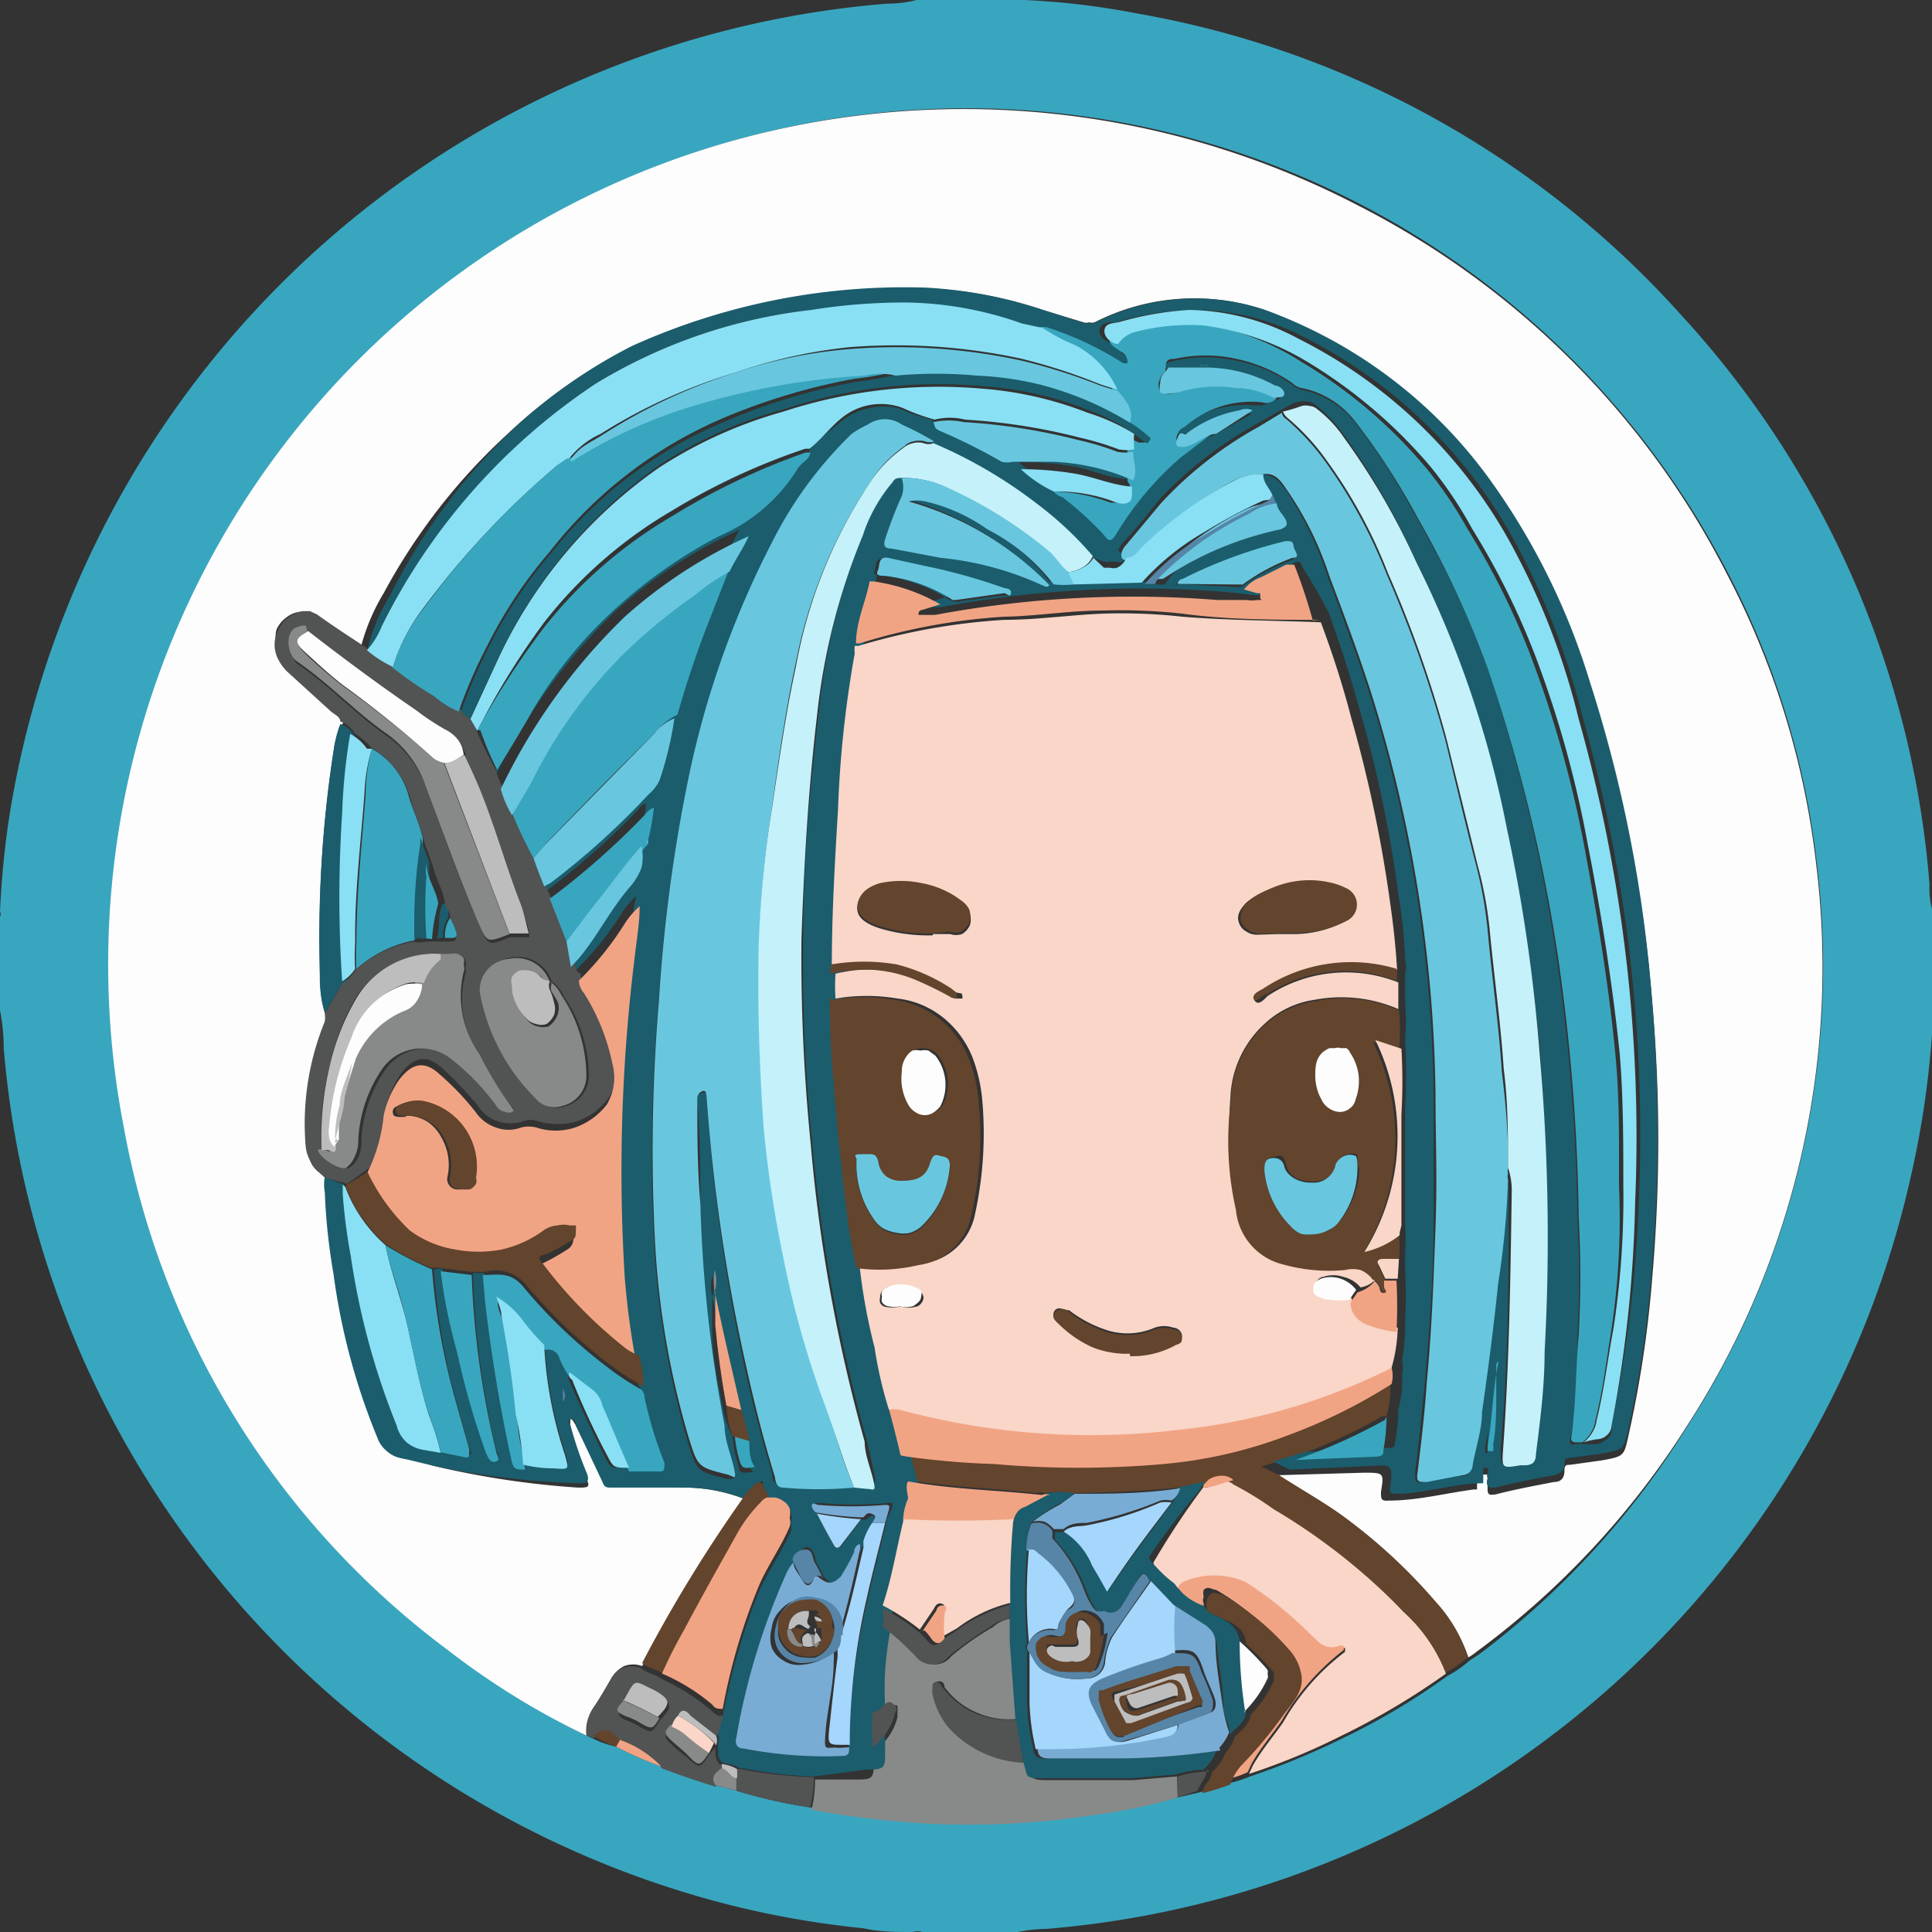 <svg xmlns="http://www.w3.org/2000/svg" xmlns:xlink="http://www.w3.org/1999/xlink" viewBox="0 0 31.17 31.17"><rect x="0" y="0" width="31.17" height="31.17" fill="#333333" stroke="none"/><defs><clipPath id="a" transform="translate(0)"><rect width="31.18" height="31.18" fill="none"/></clipPath></defs><g clip-path="url(#a)"><path d="M14.79,0h1.63s.07,0,.11,0a12.52,12.52,0,0,1,1.83.22,15.31,15.31,0,0,1,8.77,4.87,15.35,15.35,0,0,1,4,9.18,1.27,1.27,0,0,0,.05.43v1.72s0,.07,0,.11a14.92,14.92,0,0,1-.34,2.4A15.6,15.6,0,0,1,16.88,31.12a2.4,2.4,0,0,0-.46.05H14.88a.26.26,0,0,0-.15,0c-.27,0-.53,0-.8-.06a14.92,14.92,0,0,1-2.4-.44A15.6,15.6,0,0,1,.06,16.91,3.15,3.15,0,0,0,0,16.3V14.79a.08.08,0,0,0,0-.08,14.34,14.34,0,0,1,.14-1.47A15.61,15.61,0,0,1,14.3.06,2.05,2.05,0,0,0,14.79,0ZM9.94,28.18a6,6,0,0,0,.73.32q.44.16.87.3l.34.09a8.18,8.18,0,0,0,1.19.27l.06,0a14.92,14.92,0,0,0,2,.22,13.33,13.33,0,0,0,2.52-.15A8.74,8.74,0,0,0,19,29l.34-.08a3.88,3.88,0,0,0,.45-.14,2.4,2.4,0,0,0,.38-.12,12.15,12.15,0,0,0,1.5-.62,10.89,10.89,0,0,0,1.68-1,1.78,1.78,0,0,0,.36-.25l.14-.09A13.44,13.44,0,0,0,27.23,23a13.67,13.67,0,0,0,2.08-9.09,13.39,13.39,0,0,0-1.45-4.7,13.81,13.81,0,0,0-24.53,0,13.48,13.48,0,0,0-1.3,9,13.57,13.57,0,0,0,5.18,8.37A12.39,12.39,0,0,0,9.46,28l.11.05A1.56,1.56,0,0,0,9.94,28.18Z" transform="translate(0)" fill="#39a6bf"/><path d="M9.46,28a12.39,12.39,0,0,1-2.25-1.39A13.52,13.52,0,0,1,2,18.2,13.8,13.8,0,0,1,21.92,3.32a13.62,13.62,0,0,1,5.93,5.92,13.34,13.34,0,0,1,1.45,4.69A13.61,13.61,0,0,1,27.22,23a13.44,13.44,0,0,1-3.4,3.65,1,1,0,0,1-.13.09,2.45,2.45,0,0,0-.52-.88,8.73,8.73,0,0,0-1.36-1.29c-.37-.29-.79-.51-1.18-.77L22,23.76c.33,0,.33,0,.28.31,0,.11,0,.15.12.14.47,0,.92-.12,1.38-.18h.05a.05.05,0,0,0,0,0s0,0,0-.05a.06.06,0,0,0,0,0c0-.05,0-.09,0-.14s0,0,0-.05,0,0,0,0l0,0H24c.08,0,0,.09,0,.14v.06c0,.11,0,.14.13.12.31-.08.63-.14.94-.2.11,0,.17-.06.17-.18s.05-.09.11-.1l.5-.07c.33-.06.35-.07.41-.34a18.23,18.23,0,0,0,.4-2.65,25.4,25.4,0,0,0,0-4.36,22.64,22.64,0,0,0-1-5.1,10.6,10.6,0,0,0-1.59-3.19A7.72,7.72,0,0,0,20.4,5a3.53,3.53,0,0,0-2.74.2.16.16,0,0,1-.09,0,.14.14,0,0,1-.09,0L16.82,5a6.78,6.78,0,0,0-1.89-.35,10.66,10.66,0,0,0-4.72.94A8.37,8.37,0,0,0,8.19,7a9.74,9.74,0,0,0-2,2.57,3.28,3.28,0,0,0-.36.84l-.77-.51A.22.22,0,0,0,5,9.87H4.84a.43.43,0,0,0-.23.1.47.47,0,0,0-.15.19.53.53,0,0,0,0,.25.53.53,0,0,0,.08.24.87.87,0,0,0,.17.22l.67.61s.13.08.16.17A3,3,0,0,0,5.4,12a19.21,19.21,0,0,0-.23,3.79,1.66,1.66,0,0,0,.08.58.56.56,0,0,1,0,.12,4.4,4.4,0,0,0-.31,2,.73.73,0,0,0,.07.24.58.58,0,0,0,.17.18.39.39,0,0,1,.1.08.65.65,0,0,0,0,.24,9.68,9.68,0,0,0,.14,1.32,10.6,10.6,0,0,0,.71,2.65.45.45,0,0,0,.16.22.58.58,0,0,0,.25.12c.17,0,.33.08.5.12A14.13,14.13,0,0,0,9.32,24c.18,0,.21,0,.13-.17A6.44,6.44,0,0,1,9.2,23s0-.1,0-.12.06.06.08.1l.46.89c0,.05.06.1.13.09A10.84,10.84,0,0,1,11,24a2.69,2.69,0,0,1,1,.18,24,24,0,0,0-1.64,2.7.41.41,0,0,0-.29,0,.51.51,0,0,0-.21.2c-.08.14-.16.28-.25.42a.64.64,0,0,0-.13.46Z" transform="translate(0)" fill="#fdfdfd"/><path d="M23.33,27a11.7,11.7,0,0,1-1.68,1,10.78,10.78,0,0,1-1.5.62l.06-.13c.14-.25.33-.47.49-.7a3.77,3.77,0,0,1,1-1.14s0,0,0-.06a.13.13,0,0,0-.09,0,.34.34,0,0,1-.2,0,.41.41,0,0,1-.17-.12c-.08-.07-.15-.15-.24-.22a6,6,0,0,0-.89-.7,1.27,1.27,0,0,0-1,0,.29.29,0,0,0-.09.09,3,3,0,0,1-.4-.39s0,0,0,0a.05.05,0,0,1,0-.06,0,0,0,0,1,0,0A12.76,12.76,0,0,1,19.41,24c.18,0,.32-.12.49-.14a4.71,4.71,0,0,1,.65.4A10.13,10.13,0,0,1,22.64,26,2.6,2.6,0,0,1,23.33,27Z" transform="translate(0)" fill="#f9d6c7"/><path d="M19,29a8.74,8.74,0,0,1-1.33.28,13.33,13.33,0,0,1-2.52.15,14.92,14.92,0,0,1-2-.22l-.06,0a2.07,2.07,0,0,0,.06-.5h.65c.26,0,.3,0,.3-.28v-.18a.93.93,0,0,0,.38-.55c0-.06,0-.13,0-.17s-.12,0-.18,0-.09.12-.18.11a3.53,3.53,0,0,1,.05-.56,6.07,6.07,0,0,1,.12-.84,3.37,3.37,0,0,1,.52.48.34.34,0,0,0,.54,0,4.48,4.48,0,0,1,.67-.47.55.55,0,0,1,.32-.14v.39c0,.41.05.82.08,1.23a1.26,1.26,0,0,1-.66-.1,1.24,1.24,0,0,1-.52-.41s0-.12-.12-.09-.06.11-.05.17a1.11,1.11,0,0,0,.26.57,1.74,1.74,0,0,0,1.2.56c.11.29.11.29.42.29s.89,0,1.33,0l.71-.06Z" transform="translate(0)" fill="#888989"/><path d="M23.33,27A2.6,2.6,0,0,0,22.64,26a9.88,9.88,0,0,0-2.09-1.65,5.4,5.4,0,0,0-.65-.4c-.14-.12-.28,0-.41,0L19,24c-.57.06-1.13.08-1.7.09a1.3,1.3,0,0,0-.44,0,.19.19,0,0,0-.13,0c-.71-.08-1.44-.1-2.15-.22a2.74,2.74,0,0,1-.09-.39l.12,0a11,11,0,0,0,1.41.13,14.65,14.65,0,0,0,2.73,0,7.15,7.15,0,0,0,2-.46,8.2,8.2,0,0,0,1.68-.83,1.57,1.57,0,0,1-.06.53l-.07,0a8.27,8.27,0,0,1-1.42.65l-.53.16.27.13c.4.26.81.48,1.18.77a8.8,8.8,0,0,1,1.37,1.29,2.33,2.33,0,0,1,.51.89,2.31,2.31,0,0,1-.36.25Z" transform="translate(0)" fill="#63442c"/><path d="M9.46,28a.65.65,0,0,1,.13-.47c.09-.14.18-.28.26-.42a.39.39,0,0,1,.2-.2.42.42,0,0,1,.29,0c.1.09.24.1.34.18a3.51,3.51,0,0,1,.8.51s.09.11.17.08,0,.24-.1.34l-.41-.32c-.07-.05-.15-.08-.2,0a.32.32,0,0,0-.1.18c-.13.13-.13.15,0,.27a2.54,2.54,0,0,0,.24.2c.21.19.21.19.37-.05l.09-.11c0,.11,0,.24.11.3v.07c-.09.07-.17.14-.09.27-.3-.09-.59-.19-.88-.3a1.68,1.68,0,0,0-.67-.43c-.16-.18-.25-.19-.43-.06Zm1.18-.24c.22-.22.21-.28-.05-.42l0,0c-.35-.17-.29-.21-.5.16-.14.16-.14.17,0,.25a1.15,1.15,0,0,1,.25.12c.17.09.18.09.29-.09Z" transform="translate(0)" fill="#525353"/><path d="M19,25.61a.29.29,0,0,1,.09-.09,1.27,1.27,0,0,1,1,0,6,6,0,0,1,.9.7l.23.22a.41.41,0,0,0,.17.12.34.34,0,0,0,.2,0,.09.09,0,0,1,.09,0s0,0,0,.06a3.92,3.92,0,0,0-1,1.14c-.16.23-.35.45-.49.7l-.06.13a1.29,1.29,0,0,1-.38.12.92.92,0,0,1,.18-.3,7.79,7.79,0,0,0,.69-.83c.15-.2.35-.4.26-.7a.71.71,0,0,0-.16-.31,4.25,4.25,0,0,0-1.1-.92c-.06,0-.13-.07-.2,0a.21.21,0,0,0,0,.11.14.14,0,0,0,0,.11l0,.06A.84.84,0,0,1,19,25.61Z" transform="translate(0)" fill="#f1a484"/><path d="M19.47,26l0-.06a.21.21,0,0,1,0-.11.16.16,0,0,1,.05-.1c.07-.07.14,0,.2,0a4.21,4.21,0,0,1,1.1.91.77.77,0,0,1,.16.31c.09.3-.11.5-.26.7a6.9,6.9,0,0,1-.69.83.87.87,0,0,0-.18.31,3.88,3.88,0,0,1-.45.14c0-.12.15-.21.15-.34a.77.77,0,0,0,.22-.31.61.61,0,0,0,.15-.26c.11-.11.24-.2.26-.36a1.79,1.79,0,0,0,.37-.54.1.1,0,0,0,0-.07.16.16,0,0,0,0-.07,4.89,4.89,0,0,0-.45-.46c0-.24-.21-.34-.41-.42L19.48,26s0,0,0,0Z" transform="translate(0)" fill="#63442c"/><path d="M13.13,28.66a2.07,2.07,0,0,1-.06.5,8.18,8.18,0,0,1-1.19-.27v-.35h.06a6.88,6.88,0,0,0,1.19.13Z" transform="translate(0)" fill="#525353"/><path d="M19.47,28.55c0,.13-.11.22-.15.34L19,29l0-.34a1.81,1.81,0,0,1,.51-.08Z" transform="translate(0)" fill="#525353"/><path d="M10,28.07a1.71,1.71,0,0,1,.67.43,6,6,0,0,1-.73-.32Z" transform="translate(0)" fill="#f1a484"/><path d="M11.88,28.69v.2l-.34-.09c-.08-.13,0-.2.1-.27S11.78,28.66,11.88,28.69Z" transform="translate(0)" fill="#888989"/><path d="M10,28.07l-.06.11A1.56,1.56,0,0,1,9.57,28C9.75,27.87,9.83,27.89,10,28.07Z" transform="translate(0)" fill="#63442c"/><path d="M13.13,28.66A6.76,6.76,0,0,1,12,28.53h-.06a.57.57,0,0,0-.25-.08c-.15-.06-.09-.2-.11-.31v0a.21.21,0,0,0,0-.16,1.89,1.89,0,0,0,.09-.34,10.52,10.52,0,0,1,.59-2c.15-.32.36-.61.5-.94a.57.57,0,0,0,0-.14.26.26,0,0,0,0-.15.27.27,0,0,0-.09-.12.35.35,0,0,0-.14-.06s-.09,0-.12-.05l-.1-.22c0-.08,0-.09-.11,0a.57.57,0,0,0-.19.22A2.69,2.69,0,0,0,11,24c-.38,0-.76,0-1.14,0-.07,0-.11,0-.14-.09L9.29,23s0-.12-.08-.1,0,.08,0,.12a6.28,6.28,0,0,0,.25.73c.07.16,0,.19-.13.18A13.15,13.15,0,0,1,7,23.65l-.5-.12a.47.47,0,0,1-.25-.11.5.5,0,0,1-.16-.22,10.6,10.6,0,0,1-.71-2.65,9.85,9.85,0,0,1-.14-1.32.65.65,0,0,1,0-.24l.3.12c0,.05,0,.1,0,.16a8.89,8.89,0,0,0,.13,1A11.82,11.82,0,0,0,6.4,23a.63.63,0,0,0,.16.24.57.57,0,0,0,.26.12l.29.05.35.07c.16,0,.16,0,.11-.13-.09-.33-.19-.66-.28-1A11.37,11.37,0,0,1,7,20.48a.22.22,0,0,1,.14,0c.06.45.15.89.24,1.34a12.56,12.56,0,0,0,.46,1.59c0,.08.06.17.16.14s0-.12,0-.17a14.35,14.35,0,0,1-.37-2.84h.18c0,.1,0,.2,0,.3a22.54,22.54,0,0,0,.42,2.59c0,.14.09.19.22.17a2.07,2.07,0,0,0,.5.06c.25,0,.24,0,.17-.22a6.67,6.67,0,0,1-.33-1.77c.1,0,.17,0,.22.12a.87.87,0,0,0,.16.3s0,0,0,0,0,.11,0,.15q.27.63.57,1.23c.11.22.11.22.36.2l.47,0c.11,0,.15,0,.1-.14a6.33,6.33,0,0,1-.31-1.05.26.26,0,0,0-.06-.13,1.63,1.63,0,0,0-.07-.5,11,11,0,0,1-.19-1.39,28.1,28.1,0,0,1,.15-5.19c0-.27,0-.54.08-.82a1.61,1.61,0,0,0-.24.28,4.6,4.6,0,0,1-.74.92.28.28,0,0,1-.09-.17l.13-.14c.32-.36.52-.8.84-1.17a.92.92,0,0,0,.17-.29,1,1,0,0,0,0-.34.08.08,0,0,0,0-.07,2.74,2.74,0,0,0,.08-.5c-.08,0-.1.07-.14.11a12.3,12.3,0,0,1-1.54,1.35l-.09-.2.12-.07a13.07,13.07,0,0,0,1.55-1.43.79.79,0,0,0,.19-.22,5.82,5.82,0,0,0,.24-1s0,0,0,0c.14-.46.29-.91.46-1.36s.26-.65.39-1l.33-.6v0h0a7.6,7.6,0,0,0-2,1.31,9.66,9.66,0,0,0-2,2.78A.9.9,0,0,1,8,12.42c.16-.27.33-.53.49-.81a6.78,6.78,0,0,1,1.09-1.46,8,8,0,0,1,2-1.5,2.69,2.69,0,0,0,1.27-1.11c.06-.09.17-.14.2-.25s.32-.33.51-.48A1,1,0,0,1,14,6.59a1,1,0,0,1,.51,0,3.2,3.2,0,0,0,.52.18.18.18,0,0,0,.07.05,9.18,9.18,0,0,1,1,.5.37.37,0,0,0,.18,0c.22,0,.44,0,.66,0a3.59,3.59,0,0,1,1.29.31s.09.06,0,.1c-.33,0-.63-.17-1-.22a5.49,5.49,0,0,0-.8-.06,1.88,1.88,0,0,0,.53.35c0,.07.06.09.1.12a6.36,6.36,0,0,1,.66.61c.09.1.13.07.19,0a5.66,5.66,0,0,1,1.06-1.23L19.62,7l.57-.32a.42.42,0,0,0-.22,0,2.13,2.13,0,0,0-.81.33A.25.25,0,0,1,19,7,.15.15,0,0,1,19,7a.1.1,0,0,1,0-.06,1.66,1.66,0,0,1,1.24-.4h.14a.28.28,0,0,0,.11-.08c.07,0,.17,0,.18-.08s-.09-.11-.15-.14a2.39,2.39,0,0,0-1.07-.3l-.07,0-.08,0c-.17,0-.33,0-.5,0,0-.11.08-.1.15-.12a2.27,2.27,0,0,1,1,0,2.19,2.19,0,0,1,.9.39.44.44,0,0,0,.15.08,1.44,1.44,0,0,1,.88.55,10.66,10.66,0,0,1,1,1.56A14.68,14.68,0,0,1,24,10.78a26.56,26.56,0,0,1,1.11,4.64,31.89,31.89,0,0,1,.34,4.25,17.21,17.21,0,0,1,0,1.9c0,.55,0,1.1-.12,1.65,0,.08,0,.1.09.08s.08,0,.11,0l.2,0a.23.23,0,0,0,.16-.06A.21.21,0,0,0,26,23a21.17,21.17,0,0,0,.44-3.63,24.81,24.81,0,0,0-.91-7.81,11.87,11.87,0,0,0-1-2.65,7.94,7.94,0,0,0-3.53-3.49A3.84,3.84,0,0,0,19.19,5,4.66,4.66,0,0,0,18,5.2c-.1,0-.25,0-.26.13s.12.17.22.23.11.11.17.16.12.09.12.2l-.07,0A6,6,0,0,0,17,5.33a.28.28,0,0,0-.18,0l-.22-.08,0,0H16.5a5.84,5.84,0,0,0-1.89-.34A9.51,9.51,0,0,0,13.1,5,8.47,8.47,0,0,0,9.62,6.18a10.26,10.26,0,0,0-3.46,3.91,1.09,1.09,0,0,1-.23.39l0,0,0,0a2.88,2.88,0,0,1,.35-.85A9.78,9.78,0,0,1,8.2,7a8.32,8.32,0,0,1,2-1.42,10.68,10.68,0,0,1,4.73-.94A7.17,7.17,0,0,1,16.83,5l.66.21a.14.14,0,0,0,.09,0,.11.11,0,0,0,.08,0A3.55,3.55,0,0,1,20.41,5a7.72,7.72,0,0,1,3.65,2.77A11.08,11.08,0,0,1,25.65,11a22.09,22.09,0,0,1,1,5.1,25.4,25.4,0,0,1,0,4.36,18.21,18.21,0,0,1-.39,2.65c-.07.27-.08.28-.41.34l-.5.07c-.07,0-.11,0-.11.1s-.07.16-.17.18c-.32.06-.63.12-.95.2-.1,0-.14,0-.13-.12a.06.06,0,0,0,0-.06c0-.05.05-.13,0-.13a.06.06,0,0,0-.06,0l0,0,0,.05a.09.09,0,0,0,0,.05s0,.09,0,.14,0,0,0,0a.13.13,0,0,1,0,0l0,0h0c-.46,0-.92.16-1.38.17-.12,0-.14,0-.12-.14.05-.33,0-.33-.29-.31l-1.33.06-.27-.13.53-.16.08,0,1.26-.06c.06,0,.09,0,.1-.1a3.17,3.17,0,0,0,.05-.53,1.57,1.57,0,0,0,.06-.53.74.74,0,0,0,0-.26,3.18,3.18,0,0,0,.05-.62,7.55,7.55,0,0,0,0-.83l0-.29a2.81,2.81,0,0,0,0-.41c0-.05,0-.11,0-.16,0-.59,0-1.18,0-1.78a9.3,9.3,0,0,0,0-1.06,4.85,4.85,0,0,0,0-.66l0-.43a.34.34,0,0,0,0-.2,7.61,7.61,0,0,0-.11-1.07,20.11,20.11,0,0,0-.63-3c-.14-.52-.3-1-.49-1.54A9.37,9.37,0,0,0,21,9.13c0-.07-.06-.08-.12-.05s-.27.12-.4.2a.72.72,0,0,0-.29.2l.21.06.06,0a.13.13,0,0,1,0,.06.08.08,0,0,1,0,0l-.06,0h-.16l-.47-.05a17.41,17.41,0,0,0-4.56.24,1.09,1.09,0,0,1-.26,0h0a.05.05,0,0,1,0,0c0-.05,0-.06.06-.08l.29-.09a3,3,0,0,0-1.08-.37h-.06a0,0,0,0,0,0,0,0,0,0,0,0,0,0,8.23,8.23,0,0,0-.22,1,.36.36,0,0,0,0,.11,21.27,21.27,0,0,0-.27,2.53c-.05.83-.1,1.67-.09,2.51a.14.14,0,0,0,0,.09.19.19,0,0,0,0,.08,2.67,2.67,0,0,0,0,.4,12.39,12.39,0,0,0,.07,1.36c0,.66.11,1.32.2,2a6.83,6.83,0,0,0,.17,1,9.59,9.59,0,0,0,.24,1.3,8.2,8.2,0,0,0,.23,1l.19.75a2.34,2.34,0,0,0,.09.38c0,.1.09.2,0,.29a.64.64,0,0,0-.08.36c-.12.47-.19.95-.29,1.42l0,.29a6.07,6.07,0,0,0-.12.84,5.29,5.29,0,0,0,0,.56,5.42,5.42,0,0,0,0,.57v.18c0,.25,0,.28-.3.28Zm-1.31-5.48a2.13,2.13,0,0,0,.1.49c0,.13.14.08.23.08h0s0,0,0,0v0c-.11-.12-.07-.27-.1-.41a2.83,2.83,0,0,0-.13-.5l-.15-.66c-.09-.42-.19-.84-.28-1.26a.49.49,0,0,0,0-.34.78.78,0,0,0,0,.34c0,.18,0,.36,0,.54,0,.44.1.88.18,1.3A1.71,1.71,0,0,0,11.82,23.18Zm1.36,1.25.28.52c0,.06.08,0,.11,0l.32-.43.06,0c.05,0,.1-.1.16-.05s0,.1,0,.15a1.11,1.11,0,0,0-.14.29c-.06,0-.07.09-.1.13a2.24,2.24,0,0,1-.22.4c-.13.16-.2.17-.36,0a2,2,0,0,0-.13-.25c0-.08-.06-.24-.15-.23s-.13.16-.17.26a.45.45,0,0,0-.11.19A11.6,11.6,0,0,0,11.88,28c0,.12,0,.16.12.18a7.54,7.54,0,0,0,1.57.11c.1,0,.14,0,.12-.14s0-.1,0-.15A12.13,12.13,0,0,1,14,25.8c.09-.41.2-.82.3-1.23,0-.08.06-.15.09-.24s0-.09-.07-.08a6.29,6.29,0,0,1-1.06,0s-.09,0-.11,0,0,.09.06.12Zm5.46-15h.08l.07,0A1.43,1.43,0,0,1,19,9.19a5.62,5.62,0,0,1,1.63-.65c.11,0,.14-.06.08-.16l-.14-.26s0-.12-.08-.14-.17-.18-.13-.32c.2,0,.28.11.38.24a5.67,5.67,0,0,1,.68,1.4c.25.67.5,1.34.71,2a22.43,22.43,0,0,1,1,6.35c0,.71,0,1.43,0,2.15s-.07,1.66-.14,2.49c-.05.49-.1,1-.16,1.47,0,.13,0,.18.15.15l.57-.11a.17.17,0,0,0,.12,0,.34.34,0,0,0,.06-.12c0-.28.11-.56.15-.85.09-.69.18-1.38.25-2.07A13.45,13.45,0,0,0,24.28,19a.28.28,0,0,1,0-.09.2.2,0,0,1,0-.08,1,1,0,0,1,.06.34c0,1.4,0,2.8-.13,4.19,0,.31,0,.3.27.26h.08c.12,0,.16-.07.17-.18.07-.55.1-1.1.14-1.65A33.72,33.72,0,0,0,24.85,17a29,29,0,0,0-.57-3.7A16.8,16.8,0,0,0,22.82,9a11.31,11.31,0,0,0-1.15-2,2.24,2.24,0,0,0-.45-.47.21.21,0,0,0-.12-.05.28.28,0,0,0-.13,0c-.09,0-.19.08-.28.12l-.38.22a6.54,6.54,0,0,0-1.59,1.22c-.18.23-.36.45-.56.67s-.09.17,0,.26a.41.41,0,0,1-.05.09.14.14,0,0,1-.1,0h-.11a.19.19,0,0,1-.09,0L17.64,9a5.63,5.63,0,0,0-.86-.83,7.67,7.67,0,0,0-1.71-1c-.16-.12-.36-.15-.53-.27a.47.47,0,0,0-.55,0,1.44,1.44,0,0,0-.25.18,6.76,6.76,0,0,0-1.3,1.75,14.45,14.45,0,0,0-1.37,3.93,23.83,23.83,0,0,0-.45,3.48,26.87,26.87,0,0,0-.06,3.91,13.78,13.78,0,0,0,.54,3.12c.14.47.15.47.63.59h0c.11,0,.14,0,.11-.11s-.11-.45-.16-.68a23,23,0,0,1-.38-3.61c0-.57,0-1.13-.05-1.69,0-.08,0-.13.1-.14s.05.06.05.1A30.38,30.38,0,0,0,12,22c.13.59.28,1.19.46,1.78,0,.07,0,.16.14.17a5.53,5.53,0,0,0,1.15,0H14c.1,0,.14,0,.11-.14s-.08-.41-.14-.62a27,27,0,0,1-.87-4.8,27.93,27.93,0,0,1-.14-3.3c0-1.2.11-2.4.25-3.6a10.52,10.52,0,0,1,.73-2.92,2.92,2.92,0,0,1,.48-.86c.05,0,.08-.12.17-.07a.45.45,0,0,1,0,.28,6.5,6.5,0,0,0-.27.66c0,.09,0,.14.09.15l.81.15a5.12,5.12,0,0,1,1.52.5s.07.05.12,0a5.22,5.22,0,0,0-2.27-1.34.61.61,0,0,1,.27,0,2.84,2.84,0,0,1,1,.45,3.06,3.06,0,0,1,1.07.89s0,0,0,0H17l.29,0,1.15,0a.28.28,0,0,0,.18,0Zm-3.22.28.73-.1s.1,0,.11,0-.06-.06-.1-.07a7.27,7.27,0,0,0-1.29-.36L14.28,9c-.17,0-.14.13-.17.21s.06.07.11.07a2.7,2.7,0,0,1,1.1.4l0,0ZM19,9.42l.95.05.08,0a3.26,3.26,0,0,1,.8-.43c.12-.05.05-.12,0-.19s0-.1-.13-.08a7.51,7.51,0,0,0-1.66.61s-.06,0-.08.08ZM24.14,22h0c-.1.45-.1.91-.18,1.37,0,0,0,.07,0,.07H24l0-.05a.14.14,0,0,0,0-.09c0-.28,0-.55.05-.82s0-.33,0-.5Zm-15.06.59c.07-.09,0-.16,0-.22Z" transform="translate(0)" fill="#1b5d6c"/><path d="M8,12.42a.81.81,0,0,0,.11.27,1.57,1.57,0,0,0,.18.42,7.12,7.12,0,0,0,.35.74c.05.15.11.3.16.44l.1.21.27.69.11.35c0,.06,0,.13.09.17a.28.28,0,0,0,.08.2,3.2,3.2,0,0,1,.46,1.15.79.79,0,0,1-.09.65,1.06,1.06,0,0,1-.51.38,1.13,1.13,0,0,1-.63,0,.33.33,0,0,0-.24,0,.64.64,0,0,1-.41,0,.6.6,0,0,1-.32-.25,5.76,5.76,0,0,0-.59-.62c-.25-.22-.45-.16-.65.1a1.67,1.67,0,0,0-.25.58,2.59,2.59,0,0,1-.26.94l-.36.26,0,0L5.24,19l-.1-.09A.42.42,0,0,1,5,18.72a.61.61,0,0,1-.07-.24,4.36,4.36,0,0,1,.31-2,.5.5,0,0,0,0-.13l.29-.5a.53.53,0,0,0,.21-.21,2,2,0,0,1,.94-.45.31.31,0,0,0,.19,0h.3c.21,0,.22,0,.14-.2,0,0,0-.08-.05-.12a.5.5,0,0,0,0-.13.44.44,0,0,0-.08-.11c0-.22-.14-.42-.19-.64l-.15-.42c-.06-.25-.17-.48-.23-.73A1.4,1.4,0,0,0,6,12.07a1.31,1.31,0,0,0-.28-.24.43.43,0,0,0-.23-.19c0-.08-.11-.12-.16-.17l-.67-.61a.72.72,0,0,1-.17-.22.51.51,0,0,1,0-.48.53.53,0,0,1,.16-.2.67.67,0,0,1,.23-.1H5l.11.05c.25.18.51.35.77.52l0,0,0,0a3,3,0,0,0,.42.27,5.4,5.4,0,0,0,.68.46,1.27,1.27,0,0,0,.42.25.36.36,0,0,0,.15.12l.11.19A6.14,6.14,0,0,0,8,12.42Zm-.48-.24A.63.63,0,0,0,7.41,12a.69.69,0,0,0-.18-.16,3.17,3.17,0,0,1-.49-.32c-.6-.41-1.19-.84-1.76-1.29,0-.09-.09-.08-.17-.06s-.17.44,0,.55c.5.34.91.79,1.41,1.14a1.77,1.77,0,0,1,.67.88c.26.72.52,1.45.83,2.16.16.36.14.37.51.22h.31c0-.15-.07-.3-.12-.45-.16-.48-.33-1-.5-1.43A8.24,8.24,0,0,0,7.49,12.18Zm1.38,3.65a.57.57,0,0,0-.66-.38.53.53,0,0,0-.47.53,3.2,3.2,0,0,0,.89,1.74.4.4,0,0,0,.45.13.51.51,0,0,0,.39-.47,2.27,2.27,0,0,0-.4-1.3.62.62,0,0,0-.2-.25Zm-1.76-.44a1.51,1.51,0,0,0-1.39.69,3.75,3.75,0,0,0-.44,1.15,4.2,4.2,0,0,0-.12,1.32c0,.12.35.34.45.29l.07-.06a.54.54,0,0,0,.12-.38,2.19,2.19,0,0,1,.4-1.16.78.78,0,0,1,1.09-.17,4.1,4.1,0,0,1,.74.76.18.18,0,0,0,.07.08.14.14,0,0,0,.11,0s.1,0,0-.07A7.86,7.86,0,0,1,7.72,17a1.58,1.58,0,0,1-.21-1.29.22.22,0,0,0,0-.11.22.22,0,0,0,0-.11.16.16,0,0,0-.09-.07.23.23,0,0,0-.11,0Z" transform="translate(0)" fill="#525353"/><path d="M5.54,15.83l-.3.51a1.93,1.93,0,0,1-.08-.58A20,20,0,0,1,5.4,12a1.68,1.68,0,0,1,.09-.32.43.43,0,0,1,.23.19,9.4,9.4,0,0,0-.13,1.29,20.28,20.28,0,0,0,0,2.7Z" transform="translate(0)" fill="#1b5d6c"/><path d="M12,24.15a1,1,0,0,1,.19-.21c.07-.06.09,0,.11,0l.11.23c-.06,0-.09,0-.12.07a2.41,2.41,0,0,0-.36.48c-.29.52-.59,1-.87,1.57-.13.23-.25.47-.36.71-.1-.07-.24-.08-.34-.17A23.24,23.24,0,0,1,12,24.15Z" transform="translate(0)" fill="#63442c"/><path d="M19.48,26l.12.06c.19.08.37.18.4.42a7.31,7.31,0,0,0,.1,1.14c0,.16-.15.25-.26.36,0-.13-.07-.26-.1-.4,0-.35-.08-.71-.11-1.06a.33.33,0,0,0-.05-.15.25.25,0,0,0-.12-.11l-.52-.34-.39-.41c-.09-.17-.12-.17-.21,0s-.16.27-.25.4a.24.24,0,0,1-.1.1.2.2,0,0,1-.13,0,.28.28,0,0,1-.13,0,.31.31,0,0,1-.09-.11,1.24,1.24,0,0,1-.1-.2,2.45,2.45,0,0,0-.52-.86l0-.06s0,0,0-.06h.18a1.11,1.11,0,0,1,.46.52c.08.13.15.27.23.41.15-.21.28-.41.43-.61l.61-.82A.35.35,0,0,0,19,24l.45-.1s-.08.07-.08.12c-.29.35-.56.7-.82,1.08v0a.05.05,0,0,0,0,.06v0a2.11,2.11,0,0,0,.4.39.91.91,0,0,0,.48.36Z" transform="translate(0)" fill="#1b5d6c"/><path d="M19.41,24c0-.06.05-.08.08-.12s.27-.14.41,0C19.73,23.92,19.58,24,19.41,24Z" transform="translate(0)" fill="#f1a484"/><path d="M19.47,28.55a1.81,1.81,0,0,0-.51.08l-.71.06c-.44,0-.89,0-1.33,0s-.31,0-.42-.28l-.12-.7-.09-1.23c0-.13,0-.27,0-.4v-.22q0-.67.06-1.35a.35.35,0,0,1,.06-.14.22.22,0,0,1,.13-.09l.36-.19a1.32,1.32,0,0,1,.44,0,2.2,2.2,0,0,1-.25.17,3.52,3.52,0,0,0-.45.3,1.1,1.1,0,0,0-.07.44,9.52,9.52,0,0,0,0,1.51.1.1,0,0,0,0,.12c0,.28,0,.56,0,.84a3.66,3.66,0,0,0,.1.74c0,.15.12.17.23.16.38,0,.77,0,1.15,0a11.73,11.73,0,0,0,1.57-.12.68.68,0,0,1-.22.31Z" transform="translate(0)" fill="#1b5d6c"/><path d="M16.39,27.74l.12.7a1.74,1.74,0,0,1-1.2-.56,1.25,1.25,0,0,1-.27-.57c0-.06,0-.14.05-.17s.09.05.12.09a1.38,1.38,0,0,0,.52.41,1.35,1.35,0,0,0,.66.1Z" transform="translate(0)" fill="#525353"/><path d="M16.29,25.89v.22a.71.71,0,0,0-.32.14,6.08,6.08,0,0,0-.66.47.34.34,0,0,1-.54,0,4.6,4.6,0,0,0-.52-.47l0-.3a3.91,3.91,0,0,1,.6.4l.11.12c.08.1.15.09.22,0l.22-.14A2.62,2.62,0,0,1,16.29,25.89Z" transform="translate(0)" fill="#525353"/><path d="M14.08,28.19a3.62,3.62,0,0,1,0-.57c.09,0,.12-.06.18-.11s.1-.08.17,0,0,.11,0,.17A1,1,0,0,1,14.08,28.19Z" transform="translate(0)" fill="#525353"/><path d="M14.53,23.48c-.06-.25-.12-.5-.19-.75a.76.76,0,0,1,.16,0,11.78,11.78,0,0,0,4.5.33,9.93,9.93,0,0,0,3.45-1,.5.5,0,0,1,0,.27,8.75,8.75,0,0,1-1.68.83,7.43,7.43,0,0,1-2,.46,15.56,15.56,0,0,1-2.73,0,13.18,13.18,0,0,1-1.41-.12Z" transform="translate(0)" fill="#f1a484"/><path d="M16.9,24.12l-.36.19a.24.24,0,0,0-.13.09.35.35,0,0,0-.06.14,17.62,17.62,0,0,1-1.78,0,.9.9,0,0,1,.08-.36c0-.08-.05-.19,0-.28.72.13,1.44.14,2.16.22a.15.15,0,0,1,.13,0Z" transform="translate(0)" fill="#f1a484"/><path d="M16.64,24.57a2.66,2.66,0,0,1,.45-.29l.25-.18c.57,0,1.13,0,1.7-.09a.32.32,0,0,1-.14.2.39.39,0,0,0-.18,0,6.06,6.06,0,0,1-1.19.36c-.12,0-.26,0-.37.1H17a.44.44,0,0,0-.15-.12.41.41,0,0,0-.19,0Z" transform="translate(0)" fill="#78acd4"/><path d="M22.37,22.86a3.07,3.07,0,0,1-.05.53c0,.06,0,.1-.1.11L21,23.55l-.09,0a9.17,9.17,0,0,0,1.43-.64Z" transform="translate(0)" fill="#39a6bf"/><path d="M10.68,27a7.86,7.86,0,0,1,.36-.71c.28-.53.58-1.06.87-1.58a2.35,2.35,0,0,1,.36-.47s.06-.08.12-.08.07,0,.11,0a.3.3,0,0,1,.14.06.23.23,0,0,1,.1.12.37.37,0,0,1,0,.15.23.23,0,0,1,0,.14c-.14.33-.35.62-.49.94a9.81,9.81,0,0,0-.59,2c-.08,0-.12,0-.17-.07A3.2,3.2,0,0,0,10.68,27Z" transform="translate(0)" fill="#f1a484"/><path d="M10.06,27.44c.21-.38.15-.33.5-.17l0,0c.26.15.27.21.05.43a6.19,6.19,0,0,0-.58-.28Z" transform="translate(0)" fill="#bdbdbd"/><path d="M11.44,28.28c-.16.23-.16.23-.38,0l-.23-.2c-.12-.12-.12-.14,0-.26a.72.72,0,0,1,.24.14,3.27,3.27,0,0,0,.37.28Z" transform="translate(0)" fill="#888989"/><path d="M11.44,28.28a3.27,3.27,0,0,1-.37-.28.79.79,0,0,0-.23-.14.29.29,0,0,1,.1-.18,2.28,2.28,0,0,1,.58.44v0Z" transform="translate(0)" fill="#f9d6c7"/><path d="M10.06,27.44a6.19,6.19,0,0,1,.58.28c-.11.18-.12.18-.29.09a1.15,1.15,0,0,0-.25-.12C9.92,27.61,9.92,27.59,10.06,27.44Z" transform="translate(0)" fill="#888989"/><path d="M11.53,28.12a2.52,2.52,0,0,0-.59-.44c.05-.12.13-.09.2,0l.41.32a.18.18,0,0,1,0,.16Z" transform="translate(0)" fill="#bdbdbd"/><path d="M11.64,28.46a.61.61,0,0,1,.25.08.76.76,0,0,1,0,.15c-.1,0-.14-.14-.24-.16Z" transform="translate(0)" fill="#bdbdbd"/><path d="M19.69,28.24a11.87,11.87,0,0,1-1.57.13c-.39,0-.77,0-1.15,0-.12,0-.23,0-.23-.16H17A9.11,9.11,0,0,0,18.8,28c.12,0,.21-.06.22-.2l.45-.16c.12,0,.17-.1.13-.23s-.13-.3-.18-.45c-.11-.33-.16-.36-.49-.33a4.61,4.61,0,0,1,0-.74l.52.33a.57.57,0,0,1,.11.11.3.3,0,0,1,.05.15c0,.36.07.71.12,1.07a2.92,2.92,0,0,0,.1.4.82.82,0,0,1-.16.25Z" transform="translate(0)" fill="#78acd4"/><path d="M20.09,27.62A7.3,7.3,0,0,1,20,26.48a4.89,4.89,0,0,1,.45.46.15.15,0,0,1,0,.07.09.09,0,0,1,0,.07,1.83,1.83,0,0,1-.38.54Z" transform="translate(0)" fill="#fdfdfd"/><path d="M19.48,26v0S19.49,26,19.48,26Z" transform="translate(0)" fill="#f1a484"/><path d="M22.45,22.07a9.93,9.93,0,0,1-3.45,1,11.78,11.78,0,0,1-4.5-.33.76.76,0,0,0-.16,0,6.64,6.64,0,0,1-.23-1,9.31,9.31,0,0,1-.24-1.3,2.69,2.69,0,0,0,1-.05,1,1,0,0,0,.86-.8,6.1,6.1,0,0,0,.12-1.81,2.59,2.59,0,0,0-.16-.72,1.57,1.57,0,0,0-.47-.64,1.44,1.44,0,0,0-.74-.31,3,3,0,0,0-1,0,2.67,2.67,0,0,1,0-.4,2.17,2.17,0,0,1,1.42.12,5.52,5.52,0,0,1,.54.28s.06,0,.08,0,0-.06,0-.08L15.36,16a2.62,2.62,0,0,0-1.94-.42c0-.84.05-1.68.1-2.52a17.81,17.81,0,0,1,.27-2.52.53.53,0,0,1,0-.12h.06A10.29,10.29,0,0,1,16.21,10c.53,0,1.06-.08,1.59-.1a9.08,9.08,0,0,1,1.28.05c.74.06,1.49.06,2.23.09.19.51.35,1,.49,1.54a21.73,21.73,0,0,1,.63,3c.05.35.09.71.11,1.07a2.56,2.56,0,0,0-2.15.32c-.07,0-.21.08-.15.17s.14,0,.21-.07a2.29,2.29,0,0,1,2.11-.22l0,.43a2.31,2.31,0,0,0-1.35-.15,1.49,1.49,0,0,0-.8.38,1.7,1.7,0,0,0-.56,1.22A5.32,5.32,0,0,0,20,19.49a1.08,1.08,0,0,0,.77.87,2.56,2.56,0,0,0,1,.1.36.36,0,0,1,.25,0,.43.43,0,0,1,.2.15.42.42,0,0,1-.27.16.51.51,0,0,0-.28-.17.5.5,0,0,0-.32,0c-.06,0-.12.07-.12.14a.19.19,0,0,0,0,.09.16.16,0,0,0,.08.06.61.61,0,0,0,.18.05,1.65,1.65,0,0,0,.32,0,.35.35,0,0,0,.08.22.34.34,0,0,0,.19.14,1.91,1.91,0,0,0,.47.12A2.56,2.56,0,0,1,22.45,22.07Zm-1.83-7h.27a1.76,1.76,0,0,0,.78-.19.29.29,0,0,0,0-.53,1,1,0,0,0-.24-.09,1.54,1.54,0,0,0-1,.11,1.12,1.12,0,0,0-.33.2c-.08.09-.16.19-.11.32a.24.24,0,0,0,.12.14.29.29,0,0,0,.18.05Zm-5.57,0h.28a.3.3,0,0,0,.19,0,.31.31,0,0,0,.13-.15.3.3,0,0,0-.15-.35,1.6,1.6,0,0,0-.62-.29,1.78,1.78,0,0,0-.69,0c-.24.07-.35.19-.36.35s.11.26.34.34a2.67,2.67,0,0,0,.88.12Zm3.18,6.78a1.47,1.47,0,0,0,.74-.18c.05,0,.1-.06.1-.13a.15.15,0,0,0-.14-.12.45.45,0,0,0-.3,0,1.1,1.1,0,0,1-.74.05,2,2,0,0,1-.64-.33c-.07,0-.17-.07-.23,0s0,.15.07.2a1.67,1.67,0,0,0,.52.36,1.48,1.48,0,0,0,.62.11Zm-3.69-.77a.41.41,0,0,0,.24,0c.05,0,.12-.08.12-.15a.16.16,0,0,0-.05-.09.16.16,0,0,0-.08-.06.69.69,0,0,0-.24-.05.53.53,0,0,0-.24.06.14.14,0,0,0-.09.14.16.16,0,0,0,0,.09.13.13,0,0,0,.07.06.51.51,0,0,0,.24,0Z" transform="translate(0)" fill="#f9d6c7"/><path d="M13.78,24a6.31,6.31,0,0,1-1.15,0c-.1,0-.12-.1-.13-.18-.18-.58-.33-1.18-.46-1.77a29.26,29.26,0,0,1-.64-4.35s0-.11-.05-.1-.1.05-.1.13c0,.57,0,1.13.05,1.69A21.91,21.91,0,0,0,11.69,23c0,.23.1.46.15.68s0,.14-.1.11h0c-.48-.12-.48-.12-.63-.6a13.7,13.7,0,0,1-.54-3.11,28.5,28.5,0,0,1,.06-3.92,25.34,25.34,0,0,1,.45-3.47,14.8,14.8,0,0,1,1.37-3.93A6.47,6.47,0,0,1,13.74,7,1.64,1.64,0,0,1,14,6.85a.48.48,0,0,1,.55,0,5.12,5.12,0,0,1,.52.27.2.2,0,0,1-.15,0,.37.37,0,0,0-.18,0,.28.28,0,0,0-.15.08,2,2,0,0,0-.57.61,7.91,7.91,0,0,0-1.18,2.88c-.18.83-.29,1.66-.41,2.5a17.54,17.54,0,0,0-.18,2,28.67,28.67,0,0,0,.08,2.93,19,19,0,0,0,.31,2.12,16.44,16.44,0,0,0,.68,2.4C13.48,23.15,13.6,23.59,13.78,24Z" transform="translate(0)" fill="#68c7df"/><path d="M24.33,18.85a.18.18,0,0,0,0,.09.14.14,0,0,0,0,.09,13.45,13.45,0,0,1-.16,1.68c-.07.69-.16,1.38-.26,2.07,0,.29-.1.57-.15.85a.17.17,0,0,1-.17.17l-.57.11c-.14,0-.17,0-.15-.15.06-.49.12-1,.15-1.47.08-.83.11-1.66.14-2.49s0-1.44,0-2.15a22.43,22.43,0,0,0-1-6.35c-.21-.67-.46-1.34-.71-2a5.37,5.37,0,0,0-.69-1.4c-.09-.13-.18-.28-.38-.25a1,1,0,0,0-.49.11,6.43,6.43,0,0,0-1.47,1.12c-.07.07-.14.16-.25.16s-.1-.15,0-.25l.56-.67A6.25,6.25,0,0,1,20.3,6.89l.38-.23a.14.14,0,0,0,.07.1,3.94,3.94,0,0,1,.62.67,8.22,8.22,0,0,1,1,1.83,19.42,19.42,0,0,1,.94,2.65c.17.69.33,1.38.51,2.07A6.65,6.65,0,0,1,24,15c.07.77.18,1.52.23,2.29C24.29,17.78,24.34,18.32,24.33,18.85Z" transform="translate(0)" fill="#68c7df"/><path d="M25.55,23.27s-.07,0-.11,0-.1,0-.09-.08c.08-.54.07-1.1.12-1.65a17.18,17.18,0,0,0,0-1.9,31.61,31.61,0,0,0-.34-4.24A26.45,26.45,0,0,0,24,10.78a15.49,15.49,0,0,0-1.12-2.41,11.13,11.13,0,0,0-1-1.55A1.44,1.44,0,0,0,21,6.26a.28.28,0,0,1-.15-.08,2.49,2.49,0,0,0-.9-.39,2.31,2.31,0,0,0-1,0c-.06,0-.14,0-.14.11L18.8,6a.21.21,0,0,0-.09.13.18.18,0,0,0,0,.16c.07.11.19.08.28,0A2.14,2.14,0,0,1,20,6.26a1.25,1.25,0,0,1,.6.16.21.21,0,0,1-.11.07.2.2,0,0,1-.13,0,1.63,1.63,0,0,0-1.25.4s0,0,0,0A.17.17,0,0,0,19,7c-.05.11,0,.15.1.15a.48.48,0,0,0,.2-.07c.1,0,.19-.15.33-.14l-.58.44A5.15,5.15,0,0,0,18,8.63c-.06.09-.1.13-.19,0a5.51,5.51,0,0,0-.67-.61S17.05,8,17,7.93a2.84,2.84,0,0,1,.92.18c.14,0,.22,0,.27-.11a.39.39,0,0,0,0-.14c.09,0,0-.07,0-.11s0-.3,0-.46a.65.65,0,0,1,0-.24l.18.09s.06,0,.09,0,0-.06,0-.08a2.35,2.35,0,0,0-.32-.23c.08-.23-.08-.38-.19-.54a1.53,1.53,0,0,0-.68-.72,2.69,2.69,0,0,1-.53-.28.27.27,0,0,1,.18,0,5.28,5.28,0,0,1,1.2.57l.07,0a.19.19,0,0,0-.11-.19c-.06-.05-.15-.08-.18-.17a.53.53,0,0,1,.26-.19,3.47,3.47,0,0,1,1.11-.11A4.32,4.32,0,0,1,21,5.84a7.89,7.89,0,0,1,2,1.7,6.56,6.56,0,0,1,.68,1,12.11,12.11,0,0,1,1,2,18.09,18.09,0,0,1,.87,3.06c.21,1.12.4,2.25.51,3.39.07.71.06,1.42.06,2.14A12.09,12.09,0,0,1,26,21.44c-.08.49-.14,1-.26,1.47a.48.48,0,0,1-.07.2.54.54,0,0,1-.14.16Z" transform="translate(0)" fill="#39a6bf"/><path d="M13.78,24c-.18-.43-.3-.87-.46-1.3a15.28,15.28,0,0,1-.68-2.4,18.85,18.85,0,0,1-.32-2.11c-.07-1-.1-1.95-.08-2.93a17.54,17.54,0,0,1,.18-2c.13-.83.24-1.68.42-2.5A7.89,7.89,0,0,1,14,7.84a2.08,2.08,0,0,1,.57-.61.35.35,0,0,1,.16-.08.32.32,0,0,1,.17,0,.22.22,0,0,0,.16,0,7.6,7.6,0,0,1,1.7,1,5.63,5.63,0,0,1,.87.82.35.35,0,0,1-.16.18.49.49,0,0,1-.24.08c-.13-.1-.2-.24-.32-.34a7.1,7.1,0,0,0-1.59-1,1.63,1.63,0,0,0-.75-.18c-.09,0-.13,0-.17.07a2.53,2.53,0,0,0-.48.86,10.45,10.45,0,0,0-.74,2.92c-.14,1.19-.21,2.4-.25,3.6a30.37,30.37,0,0,0,.15,3.3,26.14,26.14,0,0,0,.87,4.8c0,.2.09.41.14.62s0,.14-.12.14Z" transform="translate(0)" fill="#c5f1fa"/><path d="M5.93,18.91A2.64,2.64,0,0,0,6.19,18a1.57,1.57,0,0,1,.25-.58c.2-.26.4-.32.65-.09a4.35,4.35,0,0,1,.59.62.64.64,0,0,0,.32.24.58.58,0,0,0,.41,0,.49.49,0,0,1,.24,0,1,1,0,0,0,.63,0,1.11,1.11,0,0,0,.51-.37.85.85,0,0,0,.09-.66,3.42,3.42,0,0,0-.46-1.14.32.32,0,0,1-.08-.2,5,5,0,0,0,.74-.92,1.31,1.31,0,0,1,.24-.28c0,.27-.05.55-.08.82a28,28,0,0,0-.16,5.18,13.08,13.08,0,0,0,.19,1.4.92.92,0,0,1-.21-.13,7.19,7.19,0,0,1-1.34-1.36c-.05-.07,0-.1,0-.13a3.62,3.62,0,0,0,.43-.24.19.19,0,0,0,.1-.17.16.16,0,0,0-.06-.08.12.12,0,0,0-.09,0,.41.41,0,0,0-.19,0,.48.48,0,0,0-.18.07,2,2,0,0,1-.68.31,1.89,1.89,0,0,1-.75,0,1.61,1.61,0,0,1-.74-.31A3.11,3.11,0,0,1,5.93,18.91ZM6.57,18a.64.64,0,0,1,.33.1.67.67,0,0,1,.22.25.88.88,0,0,1,.1.63.17.17,0,0,0,.14.21h.11l.1,0a.23.23,0,0,0,.07-.07.42.42,0,0,0,0-.1,1.13,1.13,0,0,0-.18-.8,1.07,1.07,0,0,0-.69-.44.55.55,0,0,0-.37.07.09.09,0,0,0-.06.11c0,.05.06.06.1.06h.09Z" transform="translate(0)" fill="#f1a484"/><path d="M24.33,18.85c0-.53,0-1.07-.07-1.61-.05-.76-.16-1.52-.23-2.28a6.4,6.4,0,0,0-.19-1l-.51-2.07a19,19,0,0,0-.94-2.65,8,8,0,0,0-1-1.83,3.6,3.6,0,0,0-.62-.67.23.23,0,0,1-.07-.1A2.52,2.52,0,0,0,21,6.55a.28.28,0,0,1,.13,0,.21.21,0,0,1,.12.05,2,2,0,0,1,.44.47,11.36,11.36,0,0,1,1.16,2,16.73,16.73,0,0,1,1.46,4.29A27.22,27.22,0,0,1,24.84,17a33.56,33.56,0,0,1,.08,4.81c0,.55-.07,1.1-.14,1.65,0,.12-.05.18-.18.18h-.07c-.3.05-.3.05-.28-.25.1-1.4.12-2.8.14-4.19a1.13,1.13,0,0,0-.06-.36Z" transform="translate(0)" fill="#c5f1fa"/><path d="M16.82,5.29a3,3,0,0,0,.53.28,1.53,1.53,0,0,1,.68.72l-.28-.09a9.27,9.27,0,0,0-1.26-.41,9.54,9.54,0,0,0-2.77-.19A8.06,8.06,0,0,0,11.9,6,8.82,8.82,0,0,0,9.69,7a1.37,1.37,0,0,0-.54.44A1,1,0,0,0,9,7.5,13.69,13.69,0,0,0,6.83,9.81a3,3,0,0,0-.49.95,1.88,1.88,0,0,1-.42-.27,1.28,1.28,0,0,0,.24-.39A10.08,10.08,0,0,1,9.61,6.19,8.52,8.52,0,0,1,13.09,5a9.64,9.64,0,0,1,1.52-.12,5.78,5.78,0,0,1,1.88.34h0l0,0h0Z" transform="translate(0)" fill="#89e0f4"/><path d="M22.15,20.65a.45.45,0,0,0-.2-.16.52.52,0,0,0-.25,0,2.76,2.76,0,0,1-1-.09,1,1,0,0,1-.76-.88,5,5,0,0,1-.08-1.77,1.71,1.71,0,0,1,.56-1.23,1.55,1.55,0,0,1,.81-.37,2.21,2.21,0,0,1,1.34.15,3.5,3.5,0,0,1,0,.65l-.42-.14A3.53,3.53,0,0,1,22,20.2a1.37,1.37,0,0,0,.57-.27,1.89,1.89,0,0,1,0,.41h-.26c-.07,0-.12,0-.06.11l.1.21s0,.06,0,.1,0,.09,0,.1-.06,0-.07-.07a.26.26,0,0,0-.11-.14Zm-.25-1.81c0-.19,0-.19,0-.21a.23.23,0,0,0-.18,0,.25.25,0,0,0-.14.13.42.42,0,0,1-.13.22.39.39,0,0,1-.25.08c-.24,0-.4-.07-.45-.27s-.11-.14-.23-.12-.1.11-.09.19a1.46,1.46,0,0,0,.42.9.44.44,0,0,0,.18.12.46.46,0,0,0,.23,0,.39.39,0,0,0,.21-.06.5.5,0,0,0,.17-.15,1.39,1.39,0,0,0,.29-.85Zm-.68-1.47a.79.79,0,0,0,.1.37.33.33,0,0,0,.12.14.32.32,0,0,0,.18.06.25.25,0,0,0,.16-.06.23.23,0,0,0,.09-.14.86.86,0,0,0,.05-.39.84.84,0,0,0-.14-.37.13.13,0,0,0-.06-.07l-.09,0a.14.14,0,0,0-.09,0l-.09,0C21.26,17,21.25,17.2,21.22,17.37Z" transform="translate(0)" fill="#63442c"/><path d="M25.55,23.27a.54.54,0,0,0,.14-.16.48.48,0,0,0,.07-.2c.12-.48.18-1,.27-1.47a13.92,13.92,0,0,0,.16-2.32c0-.72,0-1.43-.06-2.14-.12-1.14-.3-2.27-.52-3.39a17.18,17.18,0,0,0-.86-3.06,12.16,12.16,0,0,0-1-2,6.5,6.5,0,0,0-.67-1,8.06,8.06,0,0,0-2-1.7,4.32,4.32,0,0,0-1.67-.58,3.44,3.44,0,0,0-1.11.11.46.46,0,0,0-.26.19c-.1,0-.24-.11-.22-.23s.16-.1.26-.13A5.16,5.16,0,0,1,19.19,5a3.84,3.84,0,0,1,1.75.46,8,8,0,0,1,3.53,3.49,11.59,11.59,0,0,1,1,2.65,24.84,24.84,0,0,1,.91,7.81A21.05,21.05,0,0,1,26,23a.21.21,0,0,1-.07.15.24.24,0,0,1-.16.07A1.2,1.2,0,0,0,25.55,23.27Z" transform="translate(0)" fill="#89e0f4"/><path d="M13.43,16.13a3,3,0,0,1,1,0,1.5,1.5,0,0,1,1.2.95,2.27,2.27,0,0,1,.16.72,5.5,5.5,0,0,1-.12,1.81,1,1,0,0,1-.85.8,2.74,2.74,0,0,1-1,.05,7.86,7.86,0,0,1-.17-1c-.08-.65-.15-1.31-.2-2a12.27,12.27,0,0,1-.06-1.36ZM14,18.62c-.18,0-.18,0-.18.09a1.48,1.48,0,0,0,.3,1,.5.5,0,0,0,.15.14.76.76,0,0,0,.2.06.5.5,0,0,0,.21,0,.52.52,0,0,0,.18-.1,1.48,1.48,0,0,0,.46-.94c0-.08,0-.18-.1-.19s-.19,0-.22.11a.38.38,0,0,1-.44.28.41.41,0,0,1-.26-.07.36.36,0,0,1-.13-.24c0-.11-.08-.15-.17-.12Zm.59-1.33a.85.85,0,0,0,.12.54.27.27,0,0,0,.11.1.26.26,0,0,0,.28,0,.35.35,0,0,0,.11-.1.75.75,0,0,0-.08-.81.21.21,0,0,0-.11-.08.3.3,0,0,0-.26,0,.22.22,0,0,0-.1.09.42.42,0,0,0-.07.24Z" transform="translate(0)" fill="#63442c"/><path d="M18.3,7a1.06,1.06,0,0,0,0,.25.71.71,0,0,1-.25,0,4.57,4.57,0,0,0-.63-.19,9.75,9.75,0,0,0-1.85-.29,1,1,0,0,0-.49,0,3.24,3.24,0,0,1-.52-.19,1,1,0,0,0-1,.18c-.18.15-.32.34-.5.48l-.07,0a10.59,10.59,0,0,0-2.15,1,7.25,7.25,0,0,0-2.06,1.8A12.17,12.17,0,0,0,7.7,11.79l-.11-.19L8,10.71a7.75,7.75,0,0,1,2.64-3.17,7.24,7.24,0,0,1,2-.9,8.05,8.05,0,0,1,3.2-.37,5.9,5.9,0,0,1,1.71.39A3.31,3.31,0,0,1,18.3,7Z" transform="translate(0)" fill="#89e0f4"/><path d="M8.61,13.85a7.12,7.12,0,0,1-.35-.74c.11-.18.22-.36.32-.55a7.81,7.81,0,0,1,1.42-2,10.43,10.43,0,0,1,1.2-1,3.6,3.6,0,0,1,.57-.39l-.39,1c-.17.45-.32.9-.45,1.36l0,0a.92.92,0,0,0-.31.24c-.56.55-1.11,1.11-1.65,1.67a3.38,3.38,0,0,0-.31.35Z" transform="translate(0)" fill="#39a6bf"/><path d="M7.7,11.78a13.88,13.88,0,0,1,1.08-1.66,7.35,7.35,0,0,1,2.06-1.79A11,11,0,0,1,13,7.3l.07,0c0,.11-.14.16-.2.26A2.75,2.75,0,0,1,11.6,8.65a7.92,7.92,0,0,0-2,1.49,6.84,6.84,0,0,0-1.09,1.47c-.16.27-.32.54-.49.81a5.11,5.11,0,0,1-.27-.64Z" transform="translate(0)" fill="#39a6bf"/><path d="M14.58,24.51a17.42,17.42,0,0,0,1.77,0,12.18,12.18,0,0,0-.05,1.35,2.36,2.36,0,0,0-.86.41l-.23.13a1.74,1.74,0,0,1,0-.39c0-.05.06-.1,0-.13s-.11,0-.14.07l-.23.34a3.85,3.85,0,0,0-.6-.39C14.39,25.46,14.46,25,14.58,24.51Z" transform="translate(0)" fill="#f9d6c7"/><path d="M13.7,28.19c0,.09,0,.14-.12.14A6.84,6.84,0,0,1,12,28.21c-.1,0-.15-.06-.12-.18a11.09,11.09,0,0,1,.8-2.63.62.62,0,0,1,.12-.19c0,.09.09.19.15.29s.11.1.17,0l0-.06a.11.11,0,0,1,.08,0c.16.13.23.12.36,0a3.11,3.11,0,0,0,.22-.4s0-.1.09-.13a.21.21,0,0,1,0,.11c-.1.47-.21.94-.35,1.41l0-.1a.48.48,0,0,0-.42-.51.45.45,0,0,0-.28,0,.53.53,0,0,0-.23.16.47.47,0,0,0-.14.29.56.56,0,0,0,0,.31.43.43,0,0,0,.19.21.42.42,0,0,0,.27.07.91.91,0,0,0,.54-.21.86.86,0,0,1,0,.16c0,.38-.1.75-.13,1.12s0,.24.21.27Z" transform="translate(0)" fill="#78acd4"/><path d="M21.3,10c-.74,0-1.49,0-2.23-.1a9.08,9.08,0,0,0-1.28-.05c-.53,0-1.06.09-1.59.1a9.77,9.77,0,0,0-2.33.43h-.06c0-.35.16-.68.22-1,0,0,0,0,0,0l0,0h.06a3,3,0,0,1,1.08.37l-.29.09s-.07,0-.06.08l0,0h0l.27,0a17.35,17.35,0,0,1,4.55-.24l.47,0a.49.49,0,0,0,.17,0s0,0,.05,0,0,0,0-.05a.14.14,0,0,0,0-.06l-.05,0-.21-.06a.63.63,0,0,1,.28-.2l.4-.2c.07,0,.1,0,.13,0a8.63,8.63,0,0,1,.3.9Z" transform="translate(0)" fill="#f1a484"/><path d="M5.93,18.91a3.14,3.14,0,0,0,.68.94,1.67,1.67,0,0,0,.74.31,2,2,0,0,0,.74,0,1.83,1.83,0,0,0,.68-.31A.45.45,0,0,1,9,19.77a.4.4,0,0,1,.19,0l.1,0a.41.41,0,0,1,0,.09c0,.08,0,.13-.1.17a2.18,2.18,0,0,1-.43.22c-.07,0-.08.07,0,.14a7.44,7.44,0,0,0,1.33,1.36.94.94,0,0,0,.22.12,1.73,1.73,0,0,1,.07.5,5.21,5.21,0,0,1-.55-.36,8.14,8.14,0,0,1-1.34-1.28.64.64,0,0,0-.67-.21H7.62l-.5-.06a.27.27,0,0,0-.15,0,3.83,3.83,0,0,1-.75-.39,2.38,2.38,0,0,1-.65-.94Z" transform="translate(0)" fill="#63442c"/><path d="M7.79,20.57c.25,0,.45-.06.66.2a8.1,8.1,0,0,0,1.34,1.28,4.17,4.17,0,0,0,.56.37.21.21,0,0,1,.05.13,6.36,6.36,0,0,0,.32,1.05c0,.11,0,.15-.1.14l-.47,0c-.15-.35-.29-.69-.43-1a.55.55,0,0,0-.15-.24l-.39-.3,0,0a1.43,1.43,0,0,1-.16-.3.18.18,0,0,0-.22-.12,3.7,3.7,0,0,1-.37-.42,1.22,1.22,0,0,0-.4-.35c0,.11.06.21.08.31a13.84,13.84,0,0,1,.24,1.57c0,.27.09.55.12.82-.14,0-.19,0-.22-.16a25.62,25.62,0,0,1-.43-2.6Z" transform="translate(0)" fill="#39a6bf"/><path d="M5.57,19.15a2.38,2.38,0,0,0,.65.94c.08.41.23.8.33,1.2s.21,1.06.38,1.57a3.89,3.89,0,0,1,.18.58l-.29-.05a.57.57,0,0,1-.26-.12A.54.54,0,0,1,6.4,23a11.87,11.87,0,0,1-.74-2.73,9.06,9.06,0,0,1-.13-1c0-.05,0-.11,0-.16Z" transform="translate(0)" fill="#89e0f4"/><path d="M11.77,9.22a3.6,3.6,0,0,0-.57.39,8.84,8.84,0,0,0-1.2,1,7.81,7.81,0,0,0-1.42,2c-.1.18-.21.36-.32.54a1.57,1.57,0,0,1-.18-.42,9.66,9.66,0,0,1,2-2.78,7.82,7.82,0,0,1,2-1.3l0,0C12,8.83,11.88,9,11.77,9.22Z" transform="translate(0)" fill="#68c7df"/><path d="M14.58,7.71a1.63,1.63,0,0,1,.75.18,7.1,7.1,0,0,1,1.59,1c.12.1.19.24.32.34s.08.12.07.2a1.45,1.45,0,0,1-.29,0H17s0,0,0,0a3.17,3.17,0,0,0-1.07-.89,2.84,2.84,0,0,0-1-.45.61.61,0,0,0-.27,0,5.09,5.09,0,0,1,2.27,1.35c-.05.06-.09,0-.12,0A5.12,5.12,0,0,0,15.18,9l-.8-.15c-.11,0-.13-.05-.1-.15A6.5,6.5,0,0,1,14.55,8a.45.45,0,0,0,0-.28Z" transform="translate(0)" fill="#68c7df"/><path d="M8.61,13.85a3.38,3.38,0,0,1,.31-.35l1.65-1.68a.79.79,0,0,1,.31-.23,5.5,5.5,0,0,1-.24,1,.68.68,0,0,1-.18.23,12.43,12.43,0,0,1-1.57,1.42l-.11.06C8.72,14.15,8.66,14,8.61,13.85Z" transform="translate(0)" fill="#68c7df"/><path d="M7.11,23.43a4.3,4.3,0,0,0-.18-.58c-.17-.51-.25-1-.38-1.56s-.25-.79-.33-1.2a5.34,5.34,0,0,0,.75.39,11.09,11.09,0,0,0,.32,1.9c.09.34.19.67.28,1,0,.15,0,.15-.12.12Z" transform="translate(0)" fill="#39a6bf"/><path d="M8.44,23.63a5.59,5.59,0,0,0-.12-.82c-.05-.53-.13-1.06-.23-1.58,0-.1-.05-.19-.08-.31a1.48,1.48,0,0,1,.4.35,3.67,3.67,0,0,0,.37.43,6.6,6.6,0,0,0,.33,1.76c.07.25.08.25-.17.23A2.07,2.07,0,0,1,8.44,23.63Z" transform="translate(0)" fill="#89e0f4"/><path d="M17.31,9.43c0-.08-.06-.13-.07-.2a.49.49,0,0,0,.24-.08A.35.35,0,0,0,17.64,9l.17.16.1,0a.2.2,0,0,0,.11,0A.28.28,0,0,0,18.17,9c.12,0,.18-.09.25-.17A6.44,6.44,0,0,1,19.9,7.76a.89.89,0,0,1,.48-.11c0,.14.09.21.14.32s-.09.09-.15.11a8.68,8.68,0,0,0-.95.51,4.08,4.08,0,0,0-1,.81Z" transform="translate(0)" fill="#89e0f4"/><path d="M15.06,6.81a1.16,1.16,0,0,1,.49,0,9.75,9.75,0,0,1,1.85.29,4.57,4.57,0,0,1,.63.19.71.71,0,0,0,.25,0c0,.15.08.31,0,.46A3.58,3.58,0,0,0,17,7.45c-.22,0-.44,0-.66,0a.37.37,0,0,1-.18,0,9.18,9.18,0,0,0-1-.5.18.18,0,0,1-.07-.05Z" transform="translate(0)" fill="#68c7df"/><path d="M13.57,26.38c.15-.47.25-.94.36-1.41v-.11a1.11,1.11,0,0,1,.14-.29h.21c-.1.41-.21.82-.3,1.23A10.63,10.63,0,0,0,13.71,28c0,.05,0,.1,0,.15l-.12,0c-.22,0-.24,0-.21-.27s.08-.75.13-1.12a.86.86,0,0,0,0-.16Z" transform="translate(0)" fill="#a5d6fc"/><path d="M7.11,20.51l.5.06A14.25,14.25,0,0,0,8,23.4c0,.06.09.15,0,.18s-.13-.07-.16-.14a12.7,12.7,0,0,1-.46-1.6C7.26,21.4,7.17,21,7.11,20.51Z" transform="translate(0)" fill="#39a6bf"/><path d="M9.14,15.19l-.27-.69a12.31,12.31,0,0,0,1.53-1.35s.07-.1.15-.12a3.86,3.86,0,0,1-.09.51l0,.07h0l0,0c-.23.27-.45.57-.67.85S9.32,15,9.14,15.19Z" transform="translate(0)" fill="#39a6bf"/><path d="M22.58,19.93a1.43,1.43,0,0,1-.57.27,3.53,3.53,0,0,0,.18-3.42l.42.14a9.38,9.38,0,0,1,0,1.06c0,.59,0,1.19,0,1.79C22.6,19.82,22.58,19.87,22.58,19.93Z" transform="translate(0)" fill="#f9d6c7"/><path d="M15.42,9.68h-.05l0,0a2.55,2.55,0,0,0-1.1-.39c-.05,0-.15,0-.11-.08s0-.24.17-.21l.59.13a9.48,9.48,0,0,1,1.29.36s.11,0,.1.08-.07,0-.11,0Z" transform="translate(0)" fill="#68c7df"/><path d="M19,9.42a.09.09,0,0,1,.08-.08,7.7,7.7,0,0,1,1.66-.61c.09,0,.12,0,.13.08S21,9,20.85,9a3.24,3.24,0,0,0-.8.43s-.05,0-.08,0Z" transform="translate(0)" fill="#68c7df"/><path d="M20.55,6.42a1.32,1.32,0,0,0-.61-.16,2.09,2.09,0,0,0-.93.07c-.1,0-.22.06-.29,0a.3.3,0,0,1,0-.16A.21.21,0,0,1,18.8,6l.05-.07c.17,0,.33,0,.5,0l.08,0,.07,0a2.35,2.35,0,0,1,1.07.29c.06,0,.16.07.15.14S20.61,6.4,20.55,6.42Z" transform="translate(0)" fill="#68c7df"/><path d="M20.6,8.12c0,.09.09.17.14.26s0,.13-.08.16A5.41,5.41,0,0,0,19,9.19l-.24.15s0,0-.06,0a.12.12,0,0,1-.08,0,.24.24,0,0,1,.09-.13,5.06,5.06,0,0,1,1.41-1A1,1,0,0,1,20.6,8.12Z" transform="translate(0)" fill="#68c7df"/><path d="M9.14,15.19c.18-.23.35-.47.53-.69s.43-.58.68-.85c0,0,0,0,0,0l0,0a.82.82,0,0,1,0,.35,1.05,1.05,0,0,1-.17.29c-.32.36-.53.8-.84,1.17l-.13.14Z" transform="translate(0)" fill="#68c7df"/><path d="M18.26,7.85a.83.83,0,0,1,0,.15c0,.13-.13.15-.27.1A2.59,2.59,0,0,0,17,7.93a2.07,2.07,0,0,1-.53-.36,5.29,5.29,0,0,1,.8.06C17.63,7.68,17.93,7.83,18.26,7.85Z" transform="translate(0)" fill="#89e0f4"/><path d="M22.15,20.65a.28.28,0,0,1,.11.13s0,.09.07.08,0-.06,0-.1,0-.07,0-.1l.2,0a7.81,7.81,0,0,1,0,.83,1.88,1.88,0,0,1-.48-.12.43.43,0,0,1-.19-.14.34.34,0,0,1-.07-.22l.11-.16a.55.55,0,0,0,.27-.17Z" transform="translate(0)" fill="#f1a484"/><path d="M9.19,22.14l.38.29a.44.44,0,0,1,.15.25c.15.34.29.69.43,1-.25,0-.25,0-.35-.19q-.32-.6-.57-1.23C9.2,22.24,9.16,22.2,9.19,22.14Z" transform="translate(0)" fill="#89e0f4"/><path d="M22.55,15.83a2.32,2.32,0,0,0-2.11.21c-.07,0-.17.15-.21.08s.08-.13.15-.17a2.56,2.56,0,0,1,2.15-.32.44.44,0,0,1,0,.2Z" transform="translate(0)" fill="#63442c"/><path d="M13.41,15.56a3.14,3.14,0,0,1,1.06,0,2.89,2.89,0,0,1,.88.39l.09.07s0,.05,0,.08-.05,0-.08,0a5.44,5.44,0,0,0-.54-.27,2.17,2.17,0,0,0-1.42-.12.29.29,0,0,1,0-.09A.28.28,0,0,1,13.41,15.56Z" transform="translate(0)" fill="#63442c"/><path d="M11.53,20.84c.09.42.18.84.28,1.26l.15.65-.24-.07c-.08-.43-.14-.87-.18-1.3,0-.18,0-.36,0-.54Z" transform="translate(0)" fill="#f1a484"/><path d="M14.28,24.57h-.2c0-.05.09-.1,0-.14s-.1,0-.15.05l-.06,0a5.51,5.51,0,0,1-.71-.08s-.08-.07-.06-.12.07,0,.11,0a6.26,6.26,0,0,0,1.06,0c.07,0,.09,0,.07.08Z" transform="translate(0)" fill="#78acd4"/><path d="M20.6,8.12a1,1,0,0,0-.45.17,5.3,5.3,0,0,0-1.42,1s-.08.07-.09.13h-.17a3.89,3.89,0,0,1,1-.81,7.85,7.85,0,0,1,.95-.51A.21.21,0,0,0,20.52,8C20.57,8,20.55,8.08,20.6,8.12Z" transform="translate(0)" fill="#5685a8"/><path d="M19.62,7c-.13,0-.22.09-.33.14a.49.49,0,0,1-.19.07c-.1,0-.16,0-.1-.15s.1,0,.15-.07A2,2,0,0,1,20,6.62a.26.26,0,0,1,.21,0Z" transform="translate(0)" fill="#68c7df"/><path d="M13.18,24.42a5.74,5.74,0,0,0,.71.09l-.33.43s-.06.07-.1,0S13.27,24.6,13.18,24.42Z" transform="translate(0)" fill="#a5d6fc"/><path d="M24.14,22c0,.17,0,.33,0,.5s0,.54-.05.81a.34.34,0,0,1,0,.1.13.13,0,0,1-.06,0H24s0-.05,0-.08c.08-.45.08-.92.18-1.37Z" transform="translate(0)" fill="#39a6bf"/><path d="M13.25,25.43a.12.12,0,0,0-.08,0,.1.1,0,0,0-.05.06c-.06.09-.12.07-.17,0s-.1-.19-.15-.29S12.88,25,13,25s.1.14.15.22.09.17.13.25Z" transform="translate(0)" fill="#5685a8"/><path d="M12.09,23.25c0,.14,0,.3.09.42a0,0,0,0,1,0,0,0,0,0,0,1,0,0v0h0c-.09,0-.2.06-.24-.08a2,2,0,0,1-.09-.49Z" transform="translate(0)" fill="#39a6bf"/><path d="M12.09,23.25l-.27-.08a1.58,1.58,0,0,1-.1-.49l.24.07A4.6,4.6,0,0,1,12.09,23.25Z" transform="translate(0)" fill="#63442c"/><path d="M22.55,20.63l-.2,0-.1-.21c-.06-.08,0-.11.06-.11h.26Z" transform="translate(0)" fill="#f9d6c7"/><path d="M11.53,20.84h0a1,1,0,0,1,0-.35.6.6,0,0,1,0,.35Z" transform="translate(0)" fill="#888989"/><path d="M9.08,22.61l0-.22C9.1,22.46,9.15,22.52,9.08,22.61Z" transform="translate(0)" fill="#5685a8"/><path d="M19.5,5.9l-.07,0-.08,0a.11.11,0,0,1,.08,0,.1.1,0,0,1,.07,0Z" transform="translate(0)" fill="#39a6bf"/><path d="M16.6,5.21h0s0,0,0,0h0l0,0Z" transform="translate(0)" fill="#39a6bf"/><path d="M10.43,13.61l0-.07S10.46,13.59,10.43,13.61Z" transform="translate(0)" fill="#68c7df"/><path d="M10.88,11.59l0,0S10.9,11.59,10.88,11.59Z" transform="translate(0)" fill="#68c7df"/><path d="M12.08,8.61h0v0l0,0Z" transform="translate(0)" fill="#68c7df"/><path d="M9.16,22.11l0,0A0,0,0,0,1,9.16,22.11Z" transform="translate(0)" fill="#89e0f4"/><path d="M6.34,10.76a2.8,2.8,0,0,1,.5-.95A13.24,13.24,0,0,1,9,7.5l.14-.1a.18.18,0,0,0,.12-.05,8.12,8.12,0,0,1,2.07-.9A12.46,12.46,0,0,1,13.91,6a1.2,1.2,0,0,1,.5,0,4.48,4.48,0,0,1-.62.11,10.08,10.08,0,0,0-2.11.63A7.06,7.06,0,0,0,8.87,8.9a7.36,7.36,0,0,0-1,1.5,8,8,0,0,0-.47,1.08A1.51,1.51,0,0,1,7,11.23a6.32,6.32,0,0,1-.68-.47Z" transform="translate(0)" fill="#39a6bf"/><path d="M7.44,11.47a8.6,8.6,0,0,1,.47-1.08,7.57,7.57,0,0,1,1-1.49,7,7,0,0,1,2.81-2.11,9.59,9.59,0,0,1,2.1-.63,6.17,6.17,0,0,0,.62-.11,7.28,7.28,0,0,1,1.32,0,5.2,5.2,0,0,1,1,.14,5.1,5.1,0,0,1,1.46.62,1.91,1.91,0,0,1,.32.24s.05,0,0,.07-.06,0-.09,0L18.3,7a3,3,0,0,0-.73-.38,5.6,5.6,0,0,0-1.71-.39,7.87,7.87,0,0,0-3.2.37,6.94,6.94,0,0,0-2,.89A7.87,7.87,0,0,0,8,10.7l-.41.89a.29.29,0,0,1-.15-.12Z" transform="translate(0)" fill="#1b5d6c"/><path d="M6.69,15.17a2,2,0,0,0-.94.46,2.93,2.93,0,0,1,0-.41c0-.81.09-1.61.15-2.42A2.85,2.85,0,0,1,6,12.08a1.28,1.28,0,0,1,.58.71c.06.24.18.47.24.73l0,.11A7.92,7.92,0,0,0,6.69,15.17Z" transform="translate(0)" fill="#39a6bf"/><path d="M7.11,15.39h.16a.2.2,0,0,1,.11,0,.23.23,0,0,1,.1.07.21.21,0,0,1,0,.11.14.14,0,0,1,0,.11A1.63,1.63,0,0,0,7.73,17a6.52,6.52,0,0,0,.53.87c.05.06,0,.07,0,.07a.12.12,0,0,1-.1,0A.2.2,0,0,1,8,17.83a3.81,3.81,0,0,0-.74-.76.77.77,0,0,0-1.09.17,2.21,2.21,0,0,0-.39,1.16.6.6,0,0,1-.13.38l-.06.06c-.11.05-.45-.17-.46-.29a.21.21,0,0,1,.12,0c.1.06.12,0,.11-.08l0-.05s0-.09,0-.13c0-.24.11-.48.15-.73a3.25,3.25,0,0,0,.12-.52,1.44,1.44,0,0,1,.78-.77.51.51,0,0,0,.21-.17.5.5,0,0,0,.08-.26.74.74,0,0,1,.27-.38A.11.11,0,0,0,7.11,15.39Z" transform="translate(0)" fill="#888989"/><path d="M8.87,15.83a.6.6,0,0,1,.19.23,2.35,2.35,0,0,1,.4,1.31.5.5,0,0,1-.38.47.4.4,0,0,1-.45-.13A3.2,3.2,0,0,1,7.74,16a.51.51,0,0,1,.47-.53.57.57,0,0,1,.66.37c-.07,0-.1-.05-.15-.09a.28.28,0,0,0-.15-.06.32.32,0,0,0-.17,0,.52.52,0,0,0-.11.1.26.26,0,0,0,0,.15.59.59,0,0,0,.07.29.85.85,0,0,0,.17.25.28.28,0,0,0,.15.08.32.32,0,0,0,.17,0A.4.4,0,0,0,9,16.36a.31.31,0,0,0,0-.19A1.72,1.72,0,0,0,8.9,16a.16.16,0,0,1,0-.13Z" transform="translate(0)" fill="#888989"/><path d="M8.22,15.07c-.38.15-.36.14-.52-.22-.3-.71-.56-1.44-.83-2.16a1.72,1.72,0,0,0-.67-.88c-.49-.35-.91-.8-1.41-1.14-.16-.11-.2-.48,0-.55s.13,0,.17.06c-.17.11-.19.21-.06.34s.42.39.65.56A17.66,17.66,0,0,1,7,12.24a.46.46,0,0,0,.16.07Z" transform="translate(0)" fill="#888989"/><path d="M7.17,12.31A.46.46,0,0,1,7,12.24a17.66,17.66,0,0,0-1.43-1.16c-.23-.17-.44-.37-.65-.56s-.12-.23.05-.34c.58.45,1.16.88,1.76,1.29a3.74,3.74,0,0,0,.49.32.56.56,0,0,1,.18.16.49.49,0,0,1,.08.23C7.39,12.23,7.3,12.32,7.17,12.31Z" transform="translate(0)" fill="#fdfdfd"/><path d="M7.17,12.31c.13,0,.22-.08.32-.13a8.24,8.24,0,0,1,.42,1c.17.47.33,1,.5,1.43.05.15.08.3.12.45H8.22Z" transform="translate(0)" fill="#bdbdbd"/><path d="M7.11,15.39s0,.07,0,.09a.79.79,0,0,0-.27.38.74.74,0,0,0-.26,0,1.33,1.33,0,0,0-.88.86,4.55,4.55,0,0,0-.36,1.44.48.48,0,0,0,0,.17.28.28,0,0,0,.08.15c0,.08,0,.14-.11.08a.21.21,0,0,0-.12,0,4.85,4.85,0,0,1,.12-1.32,3.83,3.83,0,0,1,.45-1.15A1.46,1.46,0,0,1,7.11,15.39Z" transform="translate(0)" fill="#bdbdbd"/><path d="M6,12.08a2.85,2.85,0,0,0-.12.72c-.06.81-.16,1.61-.15,2.42a2.93,2.93,0,0,0,0,.41.58.58,0,0,1-.21.2,20.28,20.28,0,0,1,0-2.7,9.4,9.4,0,0,1,.13-1.29.78.78,0,0,1,.27.24Z" transform="translate(0)" fill="#89e0f4"/><path d="M6.69,15.17a8.07,8.07,0,0,1,.09-1.55l0-.11.15.42a.46.46,0,0,0,0,.2,6.86,6.86,0,0,0,0,1,.32.32,0,0,1-.19,0Z" transform="translate(0)" fill="#1b5d6c"/><path d="M6.88,15.14a6.86,6.86,0,0,1,0-1,.46.46,0,0,1,0-.2c0,.22.16.42.19.64a2.72,2.72,0,0,0-.1.57Z" transform="translate(0)" fill="#39a6bf"/><path d="M7.05,15.14c.06-.19,0-.39.1-.57a.28.28,0,0,1,.08.11.33.33,0,0,1,0,.13.53.53,0,0,0-.08.32Z" transform="translate(0)" fill="#1b5d6c"/><path d="M7.18,15.13a.53.53,0,0,1,.08-.32l.06.12C7.4,15.13,7.39,15.14,7.18,15.13Z" transform="translate(0)" fill="#39a6bf"/><path d="M19,27.83c0,.14-.11.18-.22.2a8.59,8.59,0,0,1-1.82.19h-.25a3.76,3.76,0,0,1-.1-.74c0-.28,0-.56,0-.84.08.11.11.24.24.32a1.15,1.15,0,0,0,.68.12.31.31,0,0,0,.2-.07.3.3,0,0,0,.1-.19,1.08,1.08,0,0,1,.11-.4c.2-.31.42-.61.63-.91l.39.41a4.7,4.7,0,0,0,0,.75.77.77,0,0,1-.25.1,6.9,6.9,0,0,0-.9.33c-.2.09-.24.19-.15.4l.21.41c.08.19.14.23.34.17Z" transform="translate(0)" fill="#a5d6fc"/><path d="M18.55,25.51l-.63.91a1.32,1.32,0,0,0-.11.4.3.3,0,0,1-.1.19.35.35,0,0,1-.2.07,1.18,1.18,0,0,1-.67-.12c-.14-.08-.17-.21-.25-.32a.1.1,0,0,1,0-.12.38.38,0,0,1,.4-.22c.07,0,.08-.05.1-.1s.06-.19.16-.24a.14.14,0,0,0,.06-.21,2.13,2.13,0,0,0-.56-.67.15.15,0,0,0-.09-.06h-.1a1.11,1.11,0,0,1,.08-.44.31.31,0,0,1,.19,0,.29.29,0,0,1,.15.12s0,0,0,.06a.21.21,0,0,0,0,.06,2.45,2.45,0,0,1,.52.86,1.24,1.24,0,0,0,.1.2.31.31,0,0,0,.09.11.28.28,0,0,0,.13,0A.2.2,0,0,0,18,26a.24.24,0,0,0,.1-.1c.09-.13.16-.27.25-.4S18.46,25.34,18.55,25.51Zm-.74.86c0-.06,0-.12,0-.17a.42.42,0,0,0-.13-.16.36.36,0,0,0-.2-.06.3.3,0,0,0-.17.08.24.24,0,0,0-.07.17c0,.17-.07.19-.21.16a.25.25,0,0,0-.15,0,.23.23,0,0,0-.11.11.22.22,0,0,0,0,.14.24.24,0,0,0,.07.13.47.47,0,0,0,.15.13.41.41,0,0,0,.19.05l.4,0,.09,0a.16.16,0,0,0,.06-.08,2,2,0,0,0,.14-.53Z" transform="translate(0)" fill="#5685a8"/><path d="M17.16,24.71c.11-.1.25-.08.37-.1a5.48,5.48,0,0,0,1.19-.37.57.57,0,0,1,.18,0c-.21.28-.42.55-.62.83s-.27.39-.42.61q-.12-.22-.24-.42A1.16,1.16,0,0,0,17.16,24.71Z" transform="translate(0)" fill="#a5d6fc"/><path d="M16.56,25h.11a.24.24,0,0,1,.08.06,1.85,1.85,0,0,1,.56.68c.05.09,0,.15-.06.2s-.12.15-.16.24,0,.12-.1.1a.38.38,0,0,0-.39.22,8.47,8.47,0,0,1,0-1.51Z" transform="translate(0)" fill="#a5d6fc"/><path d="M14.88,26.32l.23-.34c0-.05.07-.1.13-.07s0,.08,0,.13a1.72,1.72,0,0,0,0,.39c-.07.1-.14.11-.22,0a.69.69,0,0,0-.11-.13Z" transform="translate(0)" fill="#f1a484"/><path d="M19,27.83l-.84.25c-.2.06-.26,0-.34-.17l-.21-.41c-.09-.21-.05-.31.15-.41a8.7,8.7,0,0,1,.9-.32,1.09,1.09,0,0,0,.25-.1c.33,0,.37,0,.48.32a4.22,4.22,0,0,1,.18.45c0,.13,0,.19-.13.23Zm-.9.14a0,0,0,0,0,0,0l1.24-.43.05,0,0,0a.09.09,0,0,0,0-.05.07.07,0,0,0,0-.05c-.07-.16-.13-.31-.2-.46a.16.16,0,0,0,0-.07.09.09,0,0,0-.06,0,.08.08,0,0,0-.07,0H19a11.82,11.82,0,0,0-1.19.39l-.06,0a.1.1,0,0,0,0,.05.11.11,0,0,0,0,.06.13.13,0,0,0,0,.06,2.72,2.72,0,0,0,.19.47.15.15,0,0,0,.08.08.27.27,0,0,0,.12,0Z" transform="translate(0)" fill="#5685a8"/><path d="M20.62,15.06h-.29a.29.29,0,0,1-.18-.05.29.29,0,0,1-.13-.14.33.33,0,0,1,.12-.32,1.12,1.12,0,0,1,.33-.2,1.52,1.52,0,0,1,1-.11,1.06,1.06,0,0,1,.25.09.29.29,0,0,1,0,.53,1.76,1.76,0,0,1-.78.19h-.28Z" transform="translate(0)" fill="#63442c"/><path d="M15.05,15.06a2.58,2.58,0,0,1-.87-.12c-.24-.08-.35-.19-.34-.34s.12-.28.35-.35a1.61,1.61,0,0,1,.69,0,1.49,1.49,0,0,1,.63.28.37.37,0,0,1,.13.15.34.34,0,0,1,0,.2.37.37,0,0,1-.13.15.33.33,0,0,1-.19,0Z" transform="translate(0)" fill="#63442c"/><path d="M18.23,21.84a1.48,1.48,0,0,1-.62-.11,1.86,1.86,0,0,1-.52-.36c-.05-.05-.14-.11-.07-.2a.16.16,0,0,1,.23,0,2.05,2.05,0,0,0,.64.33,1.17,1.17,0,0,0,.74-.05.47.47,0,0,1,.31,0,.14.14,0,0,1,.13.12c0,.07,0,.1-.1.13a1.45,1.45,0,0,1-.74.18Z" transform="translate(0)" fill="#63442c"/><path d="M14.54,21.07a.45.45,0,0,1-.23,0,.16.16,0,0,1-.08-.06.16.16,0,0,1,0-.09.11.11,0,0,1,0-.08.13.13,0,0,1,.07-.06.46.46,0,0,1,.23-.06.6.6,0,0,1,.24.05.15.15,0,0,1,.09.06.15.15,0,0,1,0,.09c0,.07-.07.11-.12.15a.38.38,0,0,1-.24,0Z" transform="translate(0)" fill="#fdfdfd"/><path d="M21.88,20.81l-.11.16a1.12,1.12,0,0,1-.32,0,.41.41,0,0,1-.18-.05.16.16,0,0,1-.08-.06.46.46,0,0,1,0-.09c0-.07.06-.11.12-.14a.5.5,0,0,1,.32,0A.53.53,0,0,1,21.88,20.81Z" transform="translate(0)" fill="#fdfdfd"/><path d="M18.23,6.82a5.28,5.28,0,0,0-1.47-.62,5.2,5.2,0,0,0-1-.14,7.17,7.17,0,0,0-1.31,0,1.07,1.07,0,0,0-.5,0,11.81,11.81,0,0,0-2.56.43,8,8,0,0,0-2.08.9s-.07.06-.11.05c.11-.22.33-.3.53-.43A9,9,0,0,1,11.9,6a7.62,7.62,0,0,1,1.83-.37,9.5,9.5,0,0,1,2.76.19,9.22,9.22,0,0,1,1.26.4l.29.09C18.15,6.45,18.3,6.6,18.23,6.82Z" transform="translate(0)" fill="#68c7df"/><path d="M6.58,18H6.49s-.09,0-.1-.06,0-.09.06-.11a.59.59,0,0,1,.37-.07A1.08,1.08,0,0,1,7.68,19a.17.17,0,0,1,0,.1.3.3,0,0,1-.08.08.17.17,0,0,1-.1,0,.17.17,0,0,1-.1,0c-.1,0-.17-.08-.14-.2a.92.92,0,0,0-.1-.63A.64.64,0,0,0,6.58,18Z" transform="translate(0)" fill="#63442c"/><path d="M21.9,18.84a1.42,1.42,0,0,1-.29.86.39.39,0,0,1-.17.14.52.52,0,0,1-.21.07.91.91,0,0,1-.23,0,.46.46,0,0,1-.18-.13,1.46,1.46,0,0,1-.42-.89c0-.08,0-.18.09-.2s.2,0,.23.13.21.27.45.26a.34.34,0,0,0,.25-.08.36.36,0,0,0,.13-.22.29.29,0,0,1,.14-.13.23.23,0,0,1,.18,0S21.9,18.65,21.9,18.84Z" transform="translate(0)" fill="#68c7df"/><path d="M21.22,17.37c0-.17,0-.36.23-.46l.09,0a.14.14,0,0,1,.09,0l.09,0a.13.13,0,0,1,.06.07.84.84,0,0,1,.14.37.86.86,0,0,1-.05.39.23.23,0,0,1-.09.14.25.25,0,0,1-.16.06.32.32,0,0,1-.18-.06.33.33,0,0,1-.12-.14A.79.79,0,0,1,21.22,17.37Z" transform="translate(0)" fill="#fdfdfd"/><path d="M14,18.62c.09,0,.14,0,.17.12a.36.36,0,0,0,.13.24.41.41,0,0,0,.26.07c.24,0,.38-.07.44-.27s.11-.14.22-.12.11.12.1.19a1.48,1.48,0,0,1-.46.94.52.52,0,0,1-.18.1.5.5,0,0,1-.21,0,.76.76,0,0,1-.2-.06.47.47,0,0,1-.15-.13,1.53,1.53,0,0,1-.3-1C13.78,18.62,13.78,18.62,14,18.62Z" transform="translate(0)" fill="#68c7df"/><path d="M14.55,17.29a.4.4,0,0,1,.07-.24.32.32,0,0,1,.1-.1.28.28,0,0,1,.13,0,.3.3,0,0,1,.13,0l.11.08a.76.76,0,0,1,.08.82.52.52,0,0,1-.11.1.26.26,0,0,1-.28,0,.36.36,0,0,1-.11-.1A.85.85,0,0,1,14.55,17.29Z" transform="translate(0)" fill="#fdfdfd"/><path d="M13.57,26.38c0,.08,0,.15-.06.24a.86.86,0,0,1-.53.21.45.45,0,0,1-.28-.07.43.43,0,0,1-.18-.22.54.54,0,0,1,0-.31.62.62,0,0,1,.14-.28.55.55,0,0,1,.23-.17.48.48,0,0,1,.29,0,.47.47,0,0,1,.42.5.3.3,0,0,0,0,.1Zm-.11-.08a.41.41,0,0,0-.07-.26.48.48,0,0,0-.2-.17.44.44,0,0,0-.49.09.48.48,0,0,0-.13.23.46.46,0,0,0,0,.26.54.54,0,0,0,.16.21.44.44,0,0,0,.25.08.55.55,0,0,0,.18,0,.49.49,0,0,0,.15-.1.4.4,0,0,0,.1-.15.36.36,0,0,0,0-.18Z" transform="translate(0)" fill="#5685a8"/><path d="M5.39,18.5a.28.28,0,0,1-.08-.15.48.48,0,0,1,0-.17,4.55,4.55,0,0,1,.36-1.44,1.33,1.33,0,0,1,.88-.86.74.74,0,0,1,.26,0,.5.5,0,0,1-.08.26.39.39,0,0,1-.21.17,1.47,1.47,0,0,0-.78.77.08.08,0,0,0,0,0,.08.08,0,0,0,0,0c-.07.23-.15.46-.2.69a1.82,1.82,0,0,0-.07.61Z" transform="translate(0)" fill="#fdfdfd"/><path d="M5.41,18.44a1.82,1.82,0,0,1,.07-.61c0-.23.13-.46.2-.69a.08.08,0,0,1,0,0,.08.08,0,0,1,0,0,3.37,3.37,0,0,1-.12.53c0,.24-.1.48-.15.72C5.46,18.36,5.46,18.41,5.41,18.44Z" transform="translate(0)" fill="#bdbdbd"/><path d="M8.87,15.83a.19.19,0,0,0,0,.14,1,1,0,0,1,.07.21.31.31,0,0,1,0,.19.36.36,0,0,1-.12.15.25.25,0,0,1-.17,0,.28.28,0,0,1-.15-.08.81.81,0,0,1-.17-.24.6.6,0,0,1-.07-.3.22.22,0,0,1,0-.14.35.35,0,0,1,.11-.1.47.47,0,0,1,.17,0,.3.3,0,0,1,.15.07s.08.09.15.09Z" transform="translate(0)" fill="#bdbdbd"/><path d="M17.81,26.37a2.42,2.42,0,0,1-.13.53.22.22,0,0,1-.06.07.12.12,0,0,1-.1,0,2.56,2.56,0,0,1-.39,0,.39.39,0,0,1-.19-.06.48.48,0,0,1-.16-.12.31.31,0,0,1-.06-.13.26.26,0,0,1,0-.15.24.24,0,0,1,.1-.1.26.26,0,0,1,.15,0c.15,0,.22,0,.22-.16a.23.23,0,0,1,.07-.17.24.24,0,0,1,.17-.07.33.33,0,0,1,.19.06.27.27,0,0,1,.13.15,1.16,1.16,0,0,1,0,.18Zm-.51.43c.15.05.22,0,.24-.19s0-.17,0-.25a.17.17,0,0,0,0-.1.26.26,0,0,0,0-.09c-.06-.07-.11-.08-.16,0a.3.3,0,0,0,0,.23c0,.11,0,.14-.12.13l-.24,0c-.05,0-.09,0-.12,0a.12.12,0,0,0,0,.13.4.4,0,0,0,.18.1.44.44,0,0,0,.2,0Z" transform="translate(0)" fill="#63442c"/><path d="M18.13,28A.17.17,0,0,1,18,28a.3.3,0,0,1-.08-.08,2,2,0,0,1-.19-.48.07.07,0,0,1,0-.06.13.13,0,0,1,0-.06l0-.05.06,0c.39-.15.8-.26,1.19-.39h.08l.07,0,.06,0a.16.16,0,0,1,0,.07c.07.15.13.31.2.46s0,0,0,.05a.43.43,0,0,1,0,.05l0,0-.05,0L18.16,28Zm1.11-.58c0-.14-.08-.26-.12-.38s-.05,0-.09,0L18,27.29c-.06,0-.08.05-.05.11l.19.35,0,0a.05.05,0,0,0,0,0h.07l.91-.33s.08,0,.08-.08Z" transform="translate(0)" fill="#63442c"/><path d="M13.46,26.29a.44.44,0,0,1-.08.25.47.47,0,0,1-.2.17.46.46,0,0,1-.26,0,.41.41,0,0,1-.23-.13.4.4,0,0,1-.12-.23.46.46,0,0,1,0-.26.55.55,0,0,1,.17-.2.46.46,0,0,1,.25-.08.57.57,0,0,1,.18,0,.56.56,0,0,1,.15.1.54.54,0,0,1,.1.16.32.32,0,0,1,0,.17Zm-.21.18s0-.07,0-.11,0-.12,0-.14h0l0,0,0,0a.43.43,0,0,0,0,.05h-.07s0-.05,0-.06-.09-.12,0-.17,0,0,0-.06l0,0H13c-.15,0-.25.11-.28.3s.08.25.24.28a.23.23,0,0,0,.18,0l.07,0,0-.06Zm0-.31a.1.1,0,0,0-.1-.11s0,0,0,0S13.2,26.16,13.26,26.16Z" transform="translate(0)" fill="#63442c"/><path d="M17.3,26.8a.44.44,0,0,1-.2,0,.4.4,0,0,1-.18-.1s-.07-.08,0-.13.07,0,.12,0l.23,0c.09,0,.16,0,.12-.13a.36.36,0,0,1,0-.23c0-.1.09-.09.15,0a.2.2,0,0,1,.05.09.34.34,0,0,1,0,.1c0,.09,0,.17,0,.25S17.45,26.85,17.3,26.8Z" transform="translate(0)" fill="#bdbdbd"/><path d="M19.24,27.39s0,.07-.09.08l-.9.33h-.08l0,0s0,0,0,0l-.19-.35c0-.06,0-.09,0-.11L19,27s.08,0,.1,0S19.2,27.25,19.24,27.39Zm-.93.29h.05l.64-.23c.07,0,.15,0,.11-.14s-.14-.24-.25-.2l-.71.25s-.09,0-.09.08a.34.34,0,0,0,.08.17A.38.38,0,0,0,18.31,27.68Z" transform="translate(0)" fill="#bdbdbd"/><path d="M12.72,26.29c0-.19.13-.3.28-.3h.05l0,0s0,0,0,.06-.06.11,0,.17,0,0,0,.06l0,0c-.08,0-.15-.16-.25,0Z" transform="translate(0)" fill="#bdbdbd"/><path d="M13.13,26.55a.22.22,0,0,1-.18,0,.43.43,0,0,1,0-.05.13.13,0,0,1,0-.09.16.16,0,0,1,.08-.06C13.17,26.38,13.07,26.51,13.13,26.55Z" transform="translate(0)" fill="#bdbdbd"/><path d="M13.13,26.55c-.06,0,0-.17-.09-.18s0,0,0,0l0,0h.07c.06,0,.07.1.11.15l-.05.06Z" transform="translate(0)" fill="#888989"/><path d="M13.25,26.47s-.05-.12-.11-.15a.43.43,0,0,1,0-.05l0,0,0,0h0c.06,0,0,.09,0,.14s0,.07,0,.11Z" transform="translate(0)" fill="#bdbdbd"/><path d="M12.94,26.52a.43.43,0,0,0,0,.05c-.15,0-.25-.1-.24-.28h.06C12.82,26.38,12.84,26.48,12.94,26.52Z" transform="translate(0)" fill="#888989"/><path d="M13.26,26.16c-.06,0-.11,0-.12-.08s0,0,0,0S13.25,26.09,13.26,26.16Z" transform="translate(0)" fill="#bdbdbd"/><path d="M18.31,27.68a.3.3,0,0,1-.16-.08.32.32,0,0,1-.09-.17c0-.05,0-.07.09-.08l.71-.25c.12,0,.19,0,.25.2s0,.12-.11.14l-.64.23Zm.69-.39a.13.13,0,0,0-.17-.1l-.57.18s-.12,0-.09.08,0,.18.16.15l.59-.2s0,0,.06,0a.19.19,0,0,0,0-.07Z" transform="translate(0)" fill="#63442c"/><path d="M12.94,26.52c-.1,0-.12-.14-.16-.22s.17,0,.25,0,0,0,0,0a.16.16,0,0,0-.08.06A.13.13,0,0,0,12.94,26.52Z" transform="translate(0)" fill="#63442c"/><path d="M19,27.29a.19.19,0,0,1,0,.07s0,0-.06,0l-.59.2c-.11,0-.13-.09-.16-.15s0-.07.09-.08l.57-.18A.13.13,0,0,1,19,27.29Z" transform="translate(0)" fill="#bdbdbd"/></g></svg>